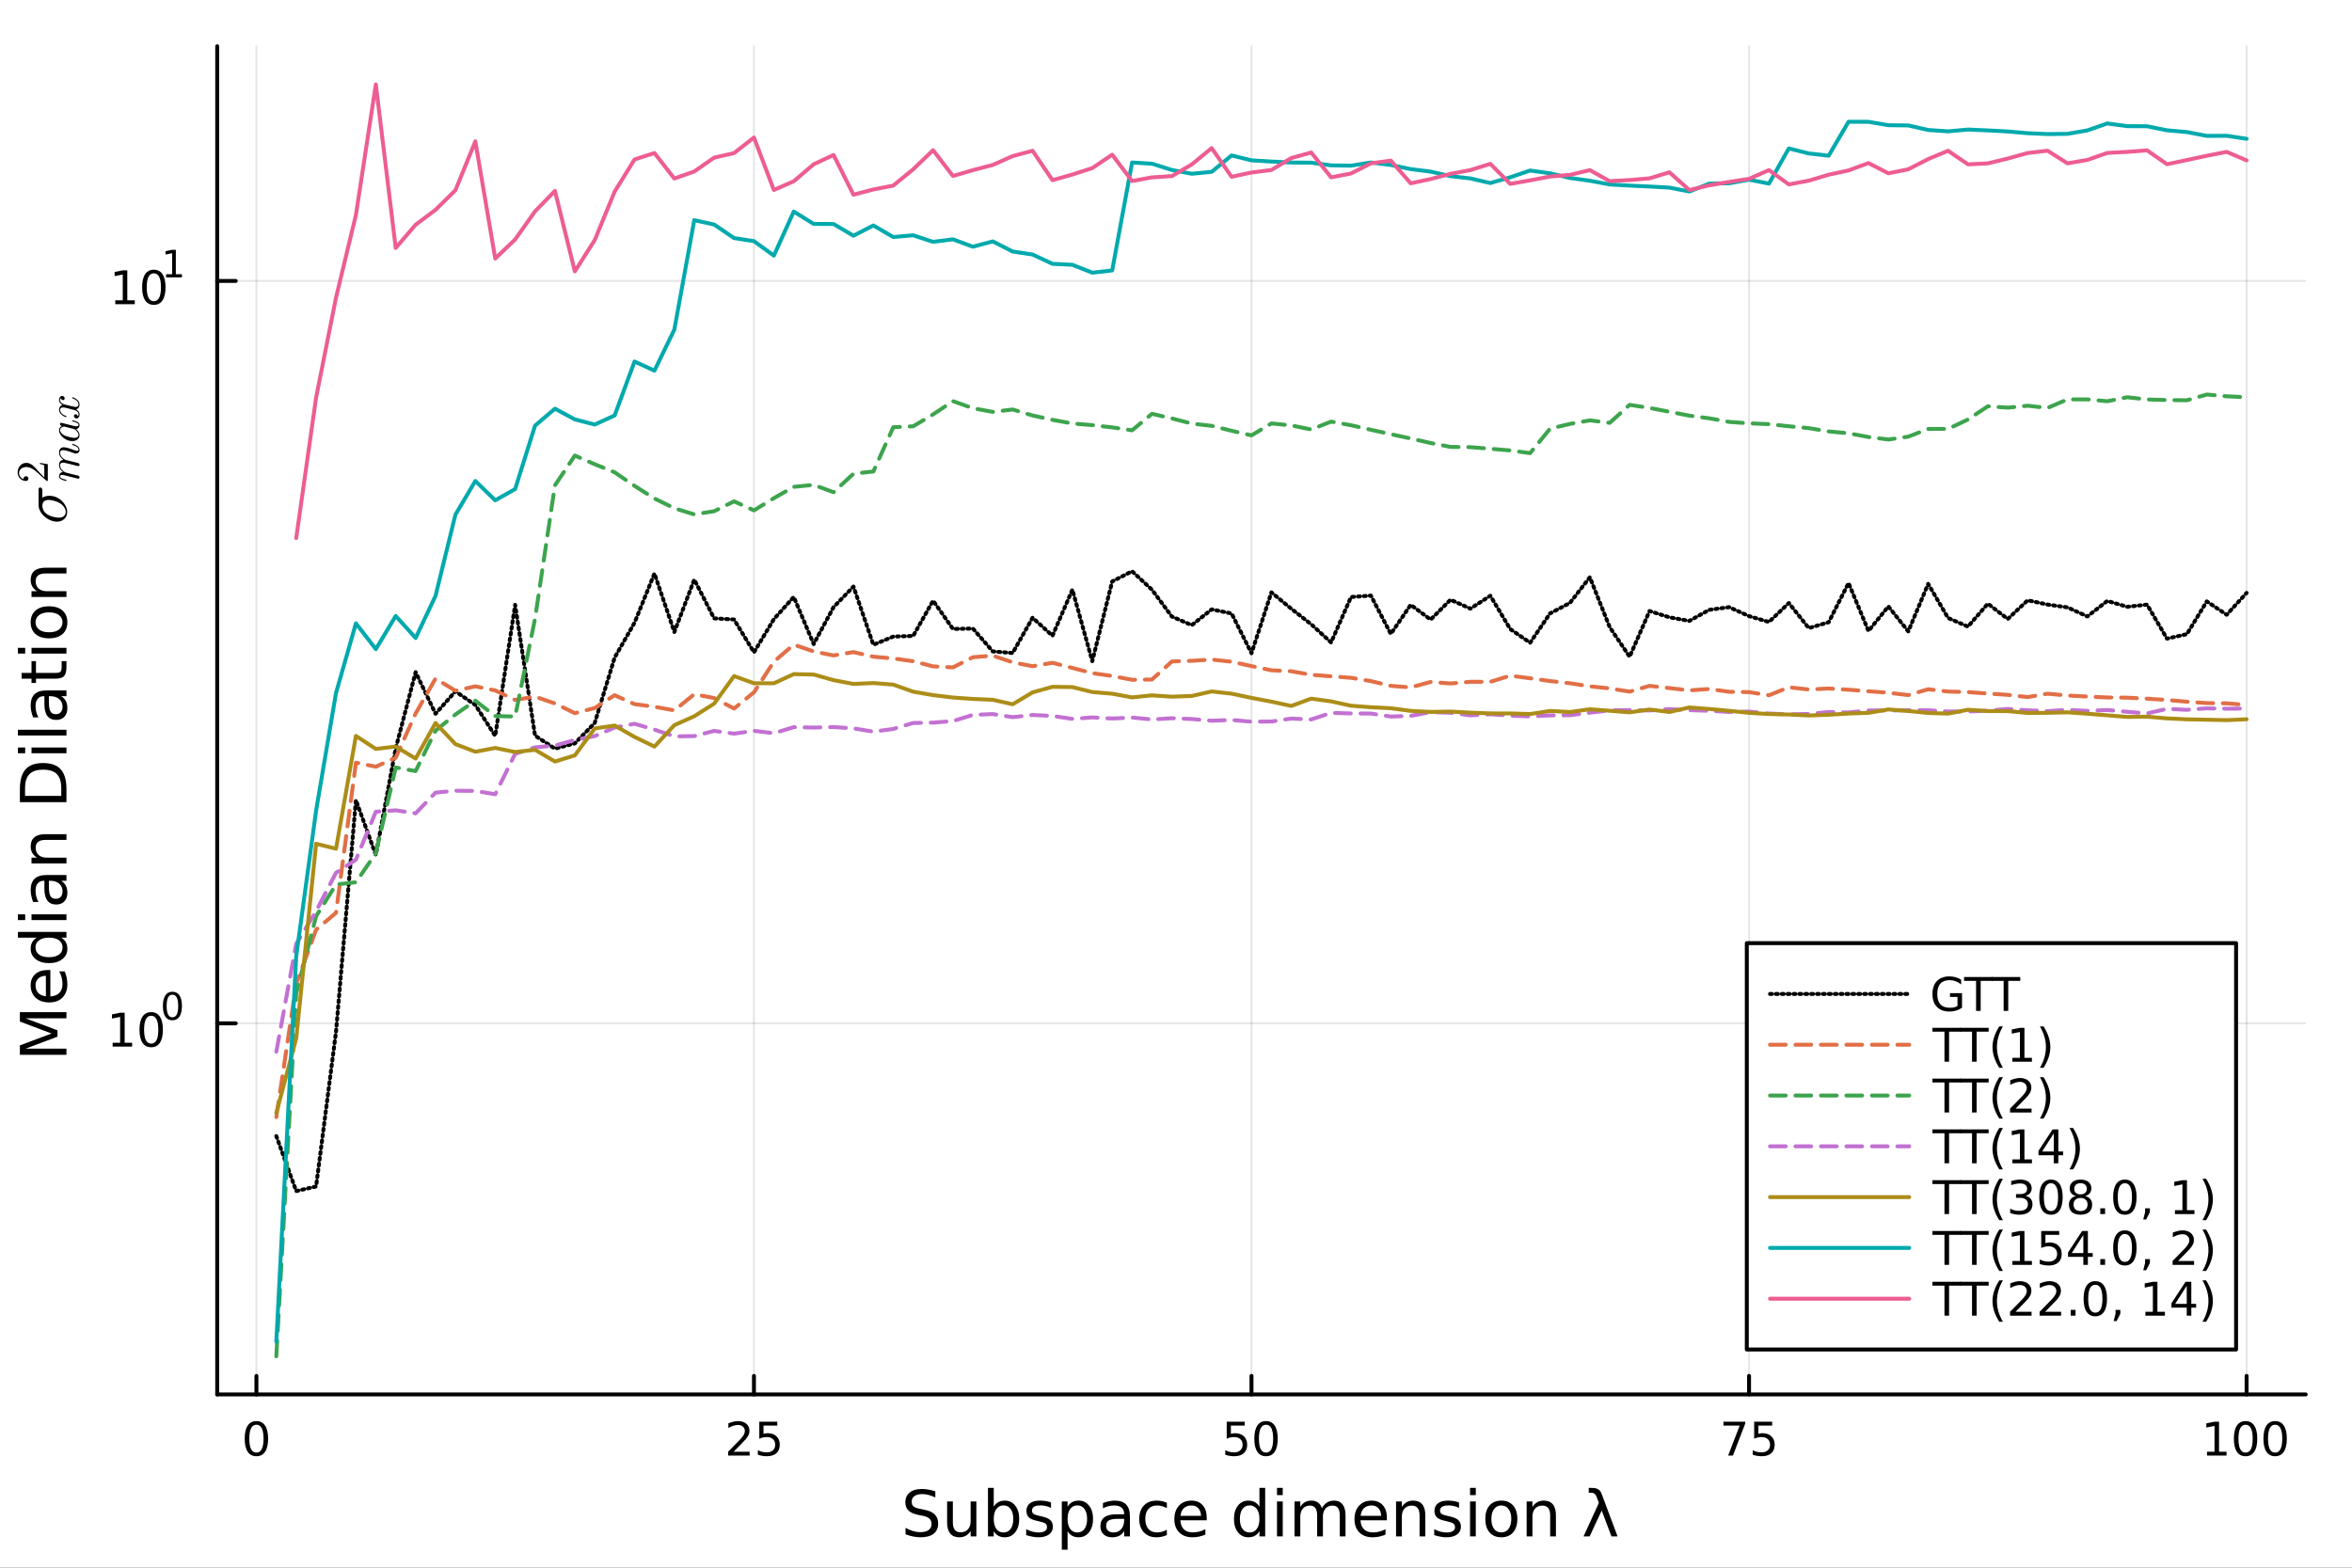 <svg xmlns="http://www.w3.org/2000/svg" xmlns:xlink="http://www.w3.org/1999/xlink" width="600" height="400" viewBox="0 0 2400 1600">
<rect x="0" y="0" width="2400" height="1600" fill="#333333" stroke="none"/>
<defs>
  <clipPath id="clip370">
    <rect x="0" y="0" width="2400" height="1600"></rect>
  </clipPath>
</defs>
<path clip-path="url(#clip370)" d="M0 1600 L2400 1600 L2400 0 L0 0  Z" fill="#ffffff" fill-rule="evenodd" fill-opacity="1"></path>
<defs>
  <clipPath id="clip371">
    <rect x="480" y="0" width="1681" height="1600"></rect>
  </clipPath>
</defs>
<path clip-path="url(#clip370)" d="M221.637 1423.18 L2352.76 1423.18 L2352.76 47.244 L221.637 47.244  Z" fill="#ffffff" fill-rule="evenodd" fill-opacity="1"></path>
<defs>
  <clipPath id="clip372">
    <rect x="221" y="47" width="2132" height="1377"></rect>
  </clipPath>
</defs>
<polyline clip-path="url(#clip372)" style="stroke:#000000; stroke-linecap:round; stroke-linejoin:round; stroke-width:2; stroke-opacity:0.1; fill:none" points="261.644,1423.18 261.644,47.244 "></polyline>
<polyline clip-path="url(#clip372)" style="stroke:#000000; stroke-linecap:round; stroke-linejoin:round; stroke-width:2; stroke-opacity:0.1; fill:none" points="769.343,1423.18 769.343,47.244 "></polyline>
<polyline clip-path="url(#clip372)" style="stroke:#000000; stroke-linecap:round; stroke-linejoin:round; stroke-width:2; stroke-opacity:0.1; fill:none" points="1277.04,1423.18 1277.04,47.244 "></polyline>
<polyline clip-path="url(#clip372)" style="stroke:#000000; stroke-linecap:round; stroke-linejoin:round; stroke-width:2; stroke-opacity:0.1; fill:none" points="1784.74,1423.18 1784.74,47.244 "></polyline>
<polyline clip-path="url(#clip372)" style="stroke:#000000; stroke-linecap:round; stroke-linejoin:round; stroke-width:2; stroke-opacity:0.1; fill:none" points="2292.44,1423.18 2292.44,47.244 "></polyline>
<polyline clip-path="url(#clip372)" style="stroke:#000000; stroke-linecap:round; stroke-linejoin:round; stroke-width:2; stroke-opacity:0.1; fill:none" points="221.637,1044.45 2352.76,1044.45 "></polyline>
<polyline clip-path="url(#clip372)" style="stroke:#000000; stroke-linecap:round; stroke-linejoin:round; stroke-width:2; stroke-opacity:0.1; fill:none" points="221.637,286.729 2352.76,286.729 "></polyline>
<polyline clip-path="url(#clip370)" style="stroke:#000000; stroke-linecap:round; stroke-linejoin:round; stroke-width:4; stroke-opacity:1; fill:none" points="221.637,1423.18 2352.76,1423.18 "></polyline>
<polyline clip-path="url(#clip370)" style="stroke:#000000; stroke-linecap:round; stroke-linejoin:round; stroke-width:4; stroke-opacity:1; fill:none" points="261.644,1423.18 261.644,1404.28 "></polyline>
<polyline clip-path="url(#clip370)" style="stroke:#000000; stroke-linecap:round; stroke-linejoin:round; stroke-width:4; stroke-opacity:1; fill:none" points="769.343,1423.18 769.343,1404.28 "></polyline>
<polyline clip-path="url(#clip370)" style="stroke:#000000; stroke-linecap:round; stroke-linejoin:round; stroke-width:4; stroke-opacity:1; fill:none" points="1277.04,1423.18 1277.04,1404.28 "></polyline>
<polyline clip-path="url(#clip370)" style="stroke:#000000; stroke-linecap:round; stroke-linejoin:round; stroke-width:4; stroke-opacity:1; fill:none" points="1784.74,1423.18 1784.74,1404.28 "></polyline>
<polyline clip-path="url(#clip370)" style="stroke:#000000; stroke-linecap:round; stroke-linejoin:round; stroke-width:4; stroke-opacity:1; fill:none" points="2292.44,1423.18 2292.44,1404.28 "></polyline>
<path clip-path="url(#clip370)" d="M261.644 1454.1 Q258.033 1454.1 256.204 1457.66 Q254.398 1461.2 254.398 1468.33 Q254.398 1475.44 256.204 1479.01 Q258.033 1482.55 261.644 1482.55 Q265.278 1482.55 267.084 1479.01 Q268.912 1475.44 268.912 1468.33 Q268.912 1461.2 267.084 1457.66 Q265.278 1454.1 261.644 1454.1 M261.644 1450.39 Q267.454 1450.39 270.509 1455 Q273.588 1459.58 273.588 1468.33 Q273.588 1477.06 270.509 1481.67 Q267.454 1486.25 261.644 1486.25 Q255.834 1486.25 252.755 1481.67 Q249.699 1477.06 249.699 1468.33 Q249.699 1459.58 252.755 1455 Q255.834 1450.39 261.644 1450.39 Z" fill="#000000" fill-rule="nonzero" fill-opacity="1"></path><path clip-path="url(#clip370)" d="M748.614 1481.64 L764.933 1481.64 L764.933 1485.58 L742.989 1485.58 L742.989 1481.64 Q745.651 1478.89 750.234 1474.26 Q754.841 1469.61 756.021 1468.27 Q758.267 1465.74 759.146 1464.01 Q760.049 1462.25 760.049 1460.56 Q760.049 1457.8 758.105 1456.07 Q756.184 1454.33 753.082 1454.33 Q750.883 1454.33 748.429 1455.09 Q745.998 1455.86 743.221 1457.41 L743.221 1452.69 Q746.045 1451.55 748.498 1450.97 Q750.952 1450.39 752.989 1450.39 Q758.359 1450.39 761.554 1453.08 Q764.748 1455.77 764.748 1460.26 Q764.748 1462.39 763.938 1464.31 Q763.151 1466.2 761.045 1468.8 Q760.466 1469.47 757.364 1472.69 Q754.262 1475.88 748.614 1481.64 Z" fill="#000000" fill-rule="nonzero" fill-opacity="1"></path><path clip-path="url(#clip370)" d="M774.795 1451.02 L793.151 1451.02 L793.151 1454.96 L779.077 1454.96 L779.077 1463.43 Q780.095 1463.08 781.114 1462.92 Q782.132 1462.73 783.151 1462.73 Q788.938 1462.73 792.318 1465.9 Q795.697 1469.08 795.697 1474.49 Q795.697 1480.07 792.225 1483.17 Q788.753 1486.25 782.433 1486.25 Q780.257 1486.25 777.989 1485.88 Q775.744 1485.51 773.336 1484.77 L773.336 1480.07 Q775.42 1481.2 777.642 1481.76 Q779.864 1482.32 782.341 1482.32 Q786.345 1482.32 788.683 1480.21 Q791.021 1478.1 791.021 1474.49 Q791.021 1470.88 788.683 1468.77 Q786.345 1466.67 782.341 1466.67 Q780.466 1466.67 778.591 1467.08 Q776.739 1467.5 774.795 1468.38 L774.795 1451.02 Z" fill="#000000" fill-rule="nonzero" fill-opacity="1"></path><path clip-path="url(#clip370)" d="M1251.74 1451.02 L1270.1 1451.02 L1270.1 1454.96 L1256.02 1454.96 L1256.02 1463.43 Q1257.04 1463.08 1258.06 1462.92 Q1259.08 1462.73 1260.1 1462.73 Q1265.89 1462.73 1269.26 1465.9 Q1272.64 1469.08 1272.64 1474.49 Q1272.64 1480.07 1269.17 1483.17 Q1265.7 1486.25 1259.38 1486.25 Q1257.2 1486.25 1254.94 1485.88 Q1252.69 1485.51 1250.28 1484.77 L1250.28 1480.07 Q1252.37 1481.2 1254.59 1481.76 Q1256.81 1482.32 1259.29 1482.32 Q1263.29 1482.32 1265.63 1480.21 Q1267.97 1478.1 1267.97 1474.49 Q1267.97 1470.88 1265.63 1468.77 Q1263.29 1466.67 1259.29 1466.67 Q1257.41 1466.67 1255.54 1467.08 Q1253.69 1467.5 1251.74 1468.38 L1251.74 1451.02 Z" fill="#000000" fill-rule="nonzero" fill-opacity="1"></path><path clip-path="url(#clip370)" d="M1291.86 1454.1 Q1288.25 1454.1 1286.42 1457.66 Q1284.61 1461.2 1284.61 1468.33 Q1284.61 1475.44 1286.42 1479.01 Q1288.25 1482.55 1291.86 1482.55 Q1295.49 1482.55 1297.3 1479.01 Q1299.13 1475.44 1299.13 1468.33 Q1299.13 1461.2 1297.3 1457.66 Q1295.49 1454.1 1291.86 1454.1 M1291.86 1450.39 Q1297.67 1450.39 1300.72 1455 Q1303.8 1459.58 1303.8 1468.33 Q1303.8 1477.06 1300.72 1481.67 Q1297.67 1486.25 1291.86 1486.25 Q1286.05 1486.25 1282.97 1481.67 Q1279.91 1477.06 1279.91 1468.33 Q1279.91 1459.58 1282.97 1455 Q1286.05 1450.39 1291.86 1450.39 Z" fill="#000000" fill-rule="nonzero" fill-opacity="1"></path><path clip-path="url(#clip370)" d="M1758.6 1451.02 L1780.82 1451.02 L1780.82 1453.01 L1768.27 1485.58 L1763.39 1485.58 L1775.19 1454.96 L1758.6 1454.96 L1758.6 1451.02 Z" fill="#000000" fill-rule="nonzero" fill-opacity="1"></path><path clip-path="url(#clip370)" d="M1789.98 1451.02 L1808.34 1451.02 L1808.34 1454.96 L1794.27 1454.96 L1794.27 1463.43 Q1795.29 1463.08 1796.3 1462.92 Q1797.32 1462.73 1798.34 1462.73 Q1804.13 1462.73 1807.51 1465.9 Q1810.89 1469.08 1810.89 1474.49 Q1810.89 1480.07 1807.42 1483.17 Q1803.94 1486.25 1797.62 1486.25 Q1795.45 1486.25 1793.18 1485.88 Q1790.93 1485.51 1788.53 1484.77 L1788.53 1480.07 Q1790.61 1481.2 1792.83 1481.76 Q1795.05 1482.32 1797.53 1482.32 Q1801.54 1482.32 1803.87 1480.21 Q1806.21 1478.1 1806.21 1474.49 Q1806.21 1470.88 1803.87 1468.77 Q1801.54 1466.67 1797.53 1466.67 Q1795.66 1466.67 1793.78 1467.08 Q1791.93 1467.5 1789.98 1468.38 L1789.98 1451.02 Z" fill="#000000" fill-rule="nonzero" fill-opacity="1"></path><path clip-path="url(#clip370)" d="M2252.05 1481.64 L2259.69 1481.64 L2259.69 1455.28 L2251.38 1456.95 L2251.38 1452.69 L2259.64 1451.02 L2264.32 1451.02 L2264.32 1481.64 L2271.96 1481.64 L2271.96 1485.58 L2252.05 1485.58 L2252.05 1481.64 Z" fill="#000000" fill-rule="nonzero" fill-opacity="1"></path><path clip-path="url(#clip370)" d="M2291.4 1454.1 Q2287.79 1454.1 2285.96 1457.66 Q2284.15 1461.2 2284.15 1468.33 Q2284.15 1475.44 2285.96 1479.01 Q2287.79 1482.55 2291.4 1482.55 Q2295.03 1482.55 2296.84 1479.01 Q2298.67 1475.44 2298.67 1468.33 Q2298.67 1461.2 2296.84 1457.66 Q2295.03 1454.1 2291.4 1454.1 M2291.4 1450.39 Q2297.21 1450.39 2300.27 1455 Q2303.34 1459.58 2303.34 1468.33 Q2303.34 1477.06 2300.27 1481.67 Q2297.21 1486.25 2291.4 1486.25 Q2285.59 1486.25 2282.51 1481.67 Q2279.46 1477.06 2279.46 1468.33 Q2279.46 1459.58 2282.51 1455 Q2285.59 1450.39 2291.4 1450.39 Z" fill="#000000" fill-rule="nonzero" fill-opacity="1"></path><path clip-path="url(#clip370)" d="M2321.56 1454.1 Q2317.95 1454.1 2316.12 1457.66 Q2314.32 1461.2 2314.32 1468.33 Q2314.32 1475.44 2316.12 1479.01 Q2317.95 1482.55 2321.56 1482.55 Q2325.2 1482.55 2327 1479.01 Q2328.83 1475.44 2328.83 1468.33 Q2328.83 1461.2 2327 1457.66 Q2325.2 1454.1 2321.56 1454.1 M2321.56 1450.39 Q2327.37 1450.39 2330.43 1455 Q2333.51 1459.58 2333.51 1468.33 Q2333.51 1477.06 2330.43 1481.67 Q2327.37 1486.25 2321.56 1486.25 Q2315.75 1486.25 2312.67 1481.67 Q2309.62 1477.06 2309.62 1468.33 Q2309.62 1459.58 2312.67 1455 Q2315.75 1450.39 2321.56 1450.39 Z" fill="#000000" fill-rule="nonzero" fill-opacity="1"></path><path clip-path="url(#clip370)" d="M954.413 1522.08 L954.413 1528.35 Q950.753 1526.6 947.506 1525.74 Q944.26 1524.88 941.236 1524.88 Q935.985 1524.88 933.12 1526.92 Q930.287 1528.96 930.287 1532.71 Q930.287 1535.87 932.165 1537.49 Q934.075 1539.08 939.358 1540.07 L943.241 1540.86 Q950.435 1542.23 953.84 1545.7 Q957.278 1549.14 957.278 1554.93 Q957.278 1561.84 952.631 1565.4 Q948.016 1568.97 939.072 1568.97 Q935.698 1568.97 931.879 1568.2 Q928.091 1567.44 924.017 1565.94 L924.017 1559.32 Q927.932 1561.52 931.688 1562.63 Q935.443 1563.75 939.072 1563.75 Q944.578 1563.75 947.57 1561.58 Q950.562 1559.42 950.562 1555.41 Q950.562 1551.91 948.398 1549.93 Q946.265 1547.96 941.364 1546.97 L937.449 1546.21 Q930.255 1544.78 927.041 1541.72 Q923.826 1538.67 923.826 1533.22 Q923.826 1526.92 928.25 1523.29 Q932.706 1519.66 940.504 1519.66 Q943.846 1519.66 947.316 1520.27 Q950.785 1520.87 954.413 1522.08 Z" fill="#000000" fill-rule="nonzero" fill-opacity="1"></path><path clip-path="url(#clip370)" d="M966.444 1553.98 L966.444 1532.4 L972.301 1532.4 L972.301 1553.75 Q972.301 1558.81 974.274 1561.36 Q976.248 1563.87 980.194 1563.87 Q984.937 1563.87 987.674 1560.85 Q990.443 1557.83 990.443 1552.61 L990.443 1532.4 L996.3 1532.4 L996.3 1568.04 L990.443 1568.04 L990.443 1562.57 Q988.311 1565.82 985.478 1567.41 Q982.677 1568.97 978.953 1568.97 Q972.81 1568.97 969.627 1565.15 Q966.444 1561.33 966.444 1553.98 M981.181 1531.54 L981.181 1531.54 Z" fill="#000000" fill-rule="nonzero" fill-opacity="1"></path><path clip-path="url(#clip370)" d="M1033.95 1550.25 Q1033.95 1543.79 1031.28 1540.13 Q1028.64 1536.44 1023.99 1536.44 Q1019.34 1536.44 1016.67 1540.13 Q1014.03 1543.79 1014.03 1550.25 Q1014.03 1556.71 1016.67 1560.4 Q1019.34 1564.07 1023.99 1564.07 Q1028.64 1564.07 1031.28 1560.4 Q1033.95 1556.71 1033.95 1550.25 M1014.03 1537.81 Q1015.87 1534.62 1018.68 1533.1 Q1021.51 1531.54 1025.42 1531.54 Q1031.92 1531.54 1035.96 1536.69 Q1040.03 1541.85 1040.03 1550.25 Q1040.03 1558.65 1035.96 1563.81 Q1031.92 1568.97 1025.42 1568.97 Q1021.51 1568.97 1018.68 1567.44 Q1015.87 1565.88 1014.03 1562.7 L1014.03 1568.04 L1008.14 1568.04 L1008.14 1518.52 L1014.03 1518.52 L1014.03 1537.81 Z" fill="#000000" fill-rule="nonzero" fill-opacity="1"></path><path clip-path="url(#clip370)" d="M1072.47 1533.45 L1072.47 1538.98 Q1069.98 1537.71 1067.31 1537.07 Q1064.64 1536.44 1061.77 1536.44 Q1057.41 1536.44 1055.21 1537.77 Q1053.05 1539.11 1053.05 1541.79 Q1053.05 1543.82 1054.61 1545 Q1056.17 1546.15 1060.88 1547.2 L1062.88 1547.64 Q1069.12 1548.98 1071.73 1551.43 Q1074.38 1553.85 1074.38 1558.21 Q1074.38 1563.17 1070.43 1566.07 Q1066.51 1568.97 1059.64 1568.97 Q1056.77 1568.97 1053.65 1568.39 Q1050.57 1567.85 1047.13 1566.74 L1047.13 1560.69 Q1050.38 1562.38 1053.53 1563.24 Q1056.68 1564.07 1059.77 1564.07 Q1063.9 1564.07 1066.13 1562.66 Q1068.36 1561.23 1068.36 1558.65 Q1068.36 1556.27 1066.74 1554.99 Q1065.14 1553.72 1059.7 1552.54 L1057.67 1552.07 Q1052.22 1550.92 1049.8 1548.56 Q1047.38 1546.18 1047.38 1542.04 Q1047.38 1537.01 1050.95 1534.27 Q1054.51 1531.54 1061.07 1531.54 Q1064.32 1531.54 1067.18 1532.01 Q1070.05 1532.49 1072.47 1533.45 Z" fill="#000000" fill-rule="nonzero" fill-opacity="1"></path><path clip-path="url(#clip370)" d="M1089.37 1562.7 L1089.37 1581.6 L1083.48 1581.6 L1083.48 1532.4 L1089.37 1532.4 L1089.37 1537.81 Q1091.21 1534.62 1094.01 1533.1 Q1096.85 1531.54 1100.76 1531.54 Q1107.25 1531.54 1111.3 1536.69 Q1115.37 1541.85 1115.37 1550.25 Q1115.37 1558.65 1111.3 1563.81 Q1107.25 1568.97 1100.76 1568.97 Q1096.85 1568.97 1094.01 1567.44 Q1091.21 1565.88 1089.37 1562.7 M1109.29 1550.25 Q1109.29 1543.79 1106.62 1540.13 Q1103.98 1536.44 1099.33 1536.44 Q1094.68 1536.44 1092.01 1540.13 Q1089.37 1543.79 1089.37 1550.25 Q1089.37 1556.71 1092.01 1560.4 Q1094.68 1564.07 1099.33 1564.07 Q1103.98 1564.07 1106.62 1560.4 Q1109.29 1556.71 1109.29 1550.25 Z" fill="#000000" fill-rule="nonzero" fill-opacity="1"></path><path clip-path="url(#clip370)" d="M1141.28 1550.12 Q1134.18 1550.12 1131.44 1551.75 Q1128.71 1553.37 1128.71 1557.29 Q1128.71 1560.4 1130.74 1562.25 Q1132.81 1564.07 1136.35 1564.07 Q1141.21 1564.07 1144.14 1560.63 Q1147.1 1557.16 1147.1 1551.43 L1147.1 1550.12 L1141.28 1550.12 M1152.96 1547.71 L1152.96 1568.04 L1147.1 1568.04 L1147.1 1562.63 Q1145.1 1565.88 1142.11 1567.44 Q1139.11 1568.97 1134.79 1568.97 Q1129.31 1568.97 1126.06 1565.91 Q1122.85 1562.82 1122.85 1557.67 Q1122.85 1551.65 1126.86 1548.6 Q1130.9 1545.54 1138.89 1545.54 L1147.1 1545.54 L1147.1 1544.97 Q1147.1 1540.93 1144.43 1538.73 Q1141.79 1536.5 1136.98 1536.5 Q1133.93 1536.5 1131.03 1537.23 Q1128.13 1537.97 1125.46 1539.43 L1125.46 1534.02 Q1128.67 1532.78 1131.7 1532.17 Q1134.72 1531.54 1137.59 1531.54 Q1145.32 1531.54 1149.14 1535.55 Q1152.96 1539.56 1152.96 1547.71 Z" fill="#000000" fill-rule="nonzero" fill-opacity="1"></path><path clip-path="url(#clip370)" d="M1190.68 1533.76 L1190.68 1539.24 Q1188.19 1537.87 1185.68 1537.2 Q1183.2 1536.5 1180.65 1536.5 Q1174.95 1536.5 1171.8 1540.13 Q1168.65 1543.73 1168.65 1550.25 Q1168.65 1556.78 1171.8 1560.4 Q1174.95 1564 1180.65 1564 Q1183.2 1564 1185.68 1563.33 Q1188.19 1562.63 1190.68 1561.26 L1190.68 1566.68 Q1188.23 1567.82 1185.58 1568.39 Q1182.97 1568.97 1180.01 1568.97 Q1171.96 1568.97 1167.22 1563.91 Q1162.48 1558.85 1162.48 1550.25 Q1162.48 1541.53 1167.25 1536.53 Q1172.06 1531.54 1180.4 1531.54 Q1183.1 1531.54 1185.68 1532.11 Q1188.26 1532.65 1190.68 1533.76 Z" fill="#000000" fill-rule="nonzero" fill-opacity="1"></path><path clip-path="url(#clip370)" d="M1231.35 1548.76 L1231.35 1551.62 L1204.43 1551.62 Q1204.81 1557.67 1208.05 1560.85 Q1211.33 1564 1217.16 1564 Q1220.53 1564 1223.68 1563.17 Q1226.87 1562.35 1229.98 1560.69 L1229.98 1566.23 Q1226.83 1567.57 1223.52 1568.27 Q1220.21 1568.97 1216.81 1568.97 Q1208.28 1568.97 1203.28 1564 Q1198.32 1559.04 1198.32 1550.57 Q1198.32 1541.82 1203.03 1536.69 Q1207.77 1531.54 1215.79 1531.54 Q1222.98 1531.54 1227.15 1536.18 Q1231.35 1540.8 1231.35 1548.76 M1225.5 1547.04 Q1225.43 1542.23 1222.79 1539.37 Q1220.18 1536.5 1215.85 1536.5 Q1210.95 1536.5 1207.99 1539.27 Q1205.06 1542.04 1204.62 1547.07 L1225.5 1547.04 Z" fill="#000000" fill-rule="nonzero" fill-opacity="1"></path><path clip-path="url(#clip370)" d="M1285.14 1537.81 L1285.14 1518.52 L1291 1518.52 L1291 1568.04 L1285.14 1568.04 L1285.14 1562.7 Q1283.3 1565.88 1280.46 1567.44 Q1277.66 1568.97 1273.72 1568.97 Q1267.26 1568.97 1263.18 1563.81 Q1259.14 1558.65 1259.14 1550.25 Q1259.14 1541.85 1263.18 1536.69 Q1267.26 1531.54 1273.72 1531.54 Q1277.66 1531.54 1280.46 1533.1 Q1283.3 1534.62 1285.14 1537.81 M1265.19 1550.25 Q1265.19 1556.71 1267.83 1560.4 Q1270.5 1564.07 1275.15 1564.07 Q1279.8 1564.07 1282.47 1560.4 Q1285.14 1556.71 1285.14 1550.25 Q1285.14 1543.79 1282.47 1540.13 Q1279.8 1536.44 1275.15 1536.44 Q1270.5 1536.44 1267.83 1540.13 Q1265.19 1543.79 1265.19 1550.25 Z" fill="#000000" fill-rule="nonzero" fill-opacity="1"></path><path clip-path="url(#clip370)" d="M1303.06 1532.4 L1308.92 1532.4 L1308.92 1568.04 L1303.06 1568.04 L1303.06 1532.4 M1303.06 1518.52 L1308.92 1518.52 L1308.92 1525.93 L1303.06 1525.93 L1303.06 1518.52 Z" fill="#000000" fill-rule="nonzero" fill-opacity="1"></path><path clip-path="url(#clip370)" d="M1348.93 1539.24 Q1351.12 1535.29 1354.18 1533.41 Q1357.24 1531.54 1361.37 1531.54 Q1366.94 1531.54 1369.97 1535.45 Q1372.99 1539.33 1372.99 1546.53 L1372.99 1568.04 L1367.1 1568.04 L1367.1 1546.72 Q1367.1 1541.59 1365.29 1539.11 Q1363.47 1536.63 1359.75 1536.63 Q1355.2 1536.63 1352.56 1539.65 Q1349.91 1542.68 1349.91 1547.9 L1349.91 1568.04 L1344.03 1568.04 L1344.03 1546.72 Q1344.03 1541.56 1342.21 1539.11 Q1340.4 1536.63 1336.61 1536.63 Q1332.12 1536.63 1329.48 1539.68 Q1326.84 1542.71 1326.84 1547.9 L1326.84 1568.04 L1320.95 1568.04 L1320.95 1532.4 L1326.84 1532.4 L1326.84 1537.93 Q1328.84 1534.66 1331.65 1533.1 Q1334.45 1531.54 1338.3 1531.54 Q1342.18 1531.54 1344.89 1533.51 Q1347.62 1535.48 1348.93 1539.24 Z" fill="#000000" fill-rule="nonzero" fill-opacity="1"></path><path clip-path="url(#clip370)" d="M1415.16 1548.76 L1415.16 1551.62 L1388.24 1551.62 Q1388.62 1557.67 1391.86 1560.85 Q1395.14 1564 1400.97 1564 Q1404.34 1564 1407.49 1563.17 Q1410.68 1562.35 1413.79 1560.69 L1413.79 1566.23 Q1410.64 1567.57 1407.33 1568.27 Q1404.02 1568.97 1400.62 1568.97 Q1392.09 1568.97 1387.09 1564 Q1382.13 1559.04 1382.13 1550.57 Q1382.13 1541.82 1386.84 1536.69 Q1391.58 1531.54 1399.6 1531.54 Q1406.79 1531.54 1410.96 1536.18 Q1415.16 1540.8 1415.16 1548.76 M1409.31 1547.04 Q1409.24 1542.23 1406.6 1539.37 Q1403.99 1536.5 1399.66 1536.5 Q1394.76 1536.5 1391.8 1539.27 Q1388.87 1542.04 1388.43 1547.07 L1409.31 1547.04 Z" fill="#000000" fill-rule="nonzero" fill-opacity="1"></path><path clip-path="url(#clip370)" d="M1454.41 1546.53 L1454.41 1568.04 L1448.55 1568.04 L1448.55 1546.72 Q1448.55 1541.66 1446.58 1539.14 Q1444.6 1536.63 1440.66 1536.63 Q1435.92 1536.63 1433.18 1539.65 Q1430.44 1542.68 1430.44 1547.9 L1430.44 1568.04 L1424.55 1568.04 L1424.55 1532.4 L1430.44 1532.4 L1430.44 1537.93 Q1432.54 1534.72 1435.37 1533.13 Q1438.24 1531.54 1441.96 1531.54 Q1448.11 1531.54 1451.26 1535.36 Q1454.41 1539.14 1454.41 1546.53 Z" fill="#000000" fill-rule="nonzero" fill-opacity="1"></path><path clip-path="url(#clip370)" d="M1488.81 1533.45 L1488.81 1538.98 Q1486.33 1537.71 1483.66 1537.07 Q1480.98 1536.44 1478.12 1536.44 Q1473.76 1536.44 1471.56 1537.77 Q1469.4 1539.11 1469.4 1541.79 Q1469.4 1543.82 1470.96 1545 Q1472.52 1546.15 1477.23 1547.2 L1479.23 1547.64 Q1485.47 1548.98 1488.08 1551.43 Q1490.72 1553.85 1490.72 1558.21 Q1490.72 1563.17 1486.78 1566.07 Q1482.86 1568.97 1475.99 1568.97 Q1473.12 1568.97 1470 1568.39 Q1466.92 1567.85 1463.48 1566.74 L1463.48 1560.69 Q1466.73 1562.38 1469.88 1563.24 Q1473.03 1564.07 1476.11 1564.07 Q1480.25 1564.07 1482.48 1562.66 Q1484.71 1561.23 1484.71 1558.65 Q1484.71 1556.27 1483.09 1554.99 Q1481.49 1553.72 1476.05 1552.54 L1474.01 1552.07 Q1468.57 1550.92 1466.15 1548.56 Q1463.73 1546.18 1463.73 1542.04 Q1463.73 1537.01 1467.3 1534.27 Q1470.86 1531.54 1477.42 1531.54 Q1480.67 1531.54 1483.53 1532.01 Q1486.4 1532.49 1488.81 1533.45 Z" fill="#000000" fill-rule="nonzero" fill-opacity="1"></path><path clip-path="url(#clip370)" d="M1500.05 1532.4 L1505.91 1532.4 L1505.91 1568.04 L1500.05 1568.04 L1500.05 1532.4 M1500.05 1518.52 L1505.91 1518.52 L1505.91 1525.93 L1500.05 1525.93 L1500.05 1518.52 Z" fill="#000000" fill-rule="nonzero" fill-opacity="1"></path><path clip-path="url(#clip370)" d="M1531.97 1536.5 Q1527.26 1536.5 1524.53 1540.19 Q1521.79 1543.85 1521.79 1550.25 Q1521.79 1556.65 1524.49 1560.34 Q1527.23 1564 1531.97 1564 Q1536.65 1564 1539.39 1560.31 Q1542.13 1556.62 1542.13 1550.25 Q1542.13 1543.92 1539.39 1540.23 Q1536.65 1536.5 1531.97 1536.5 M1531.97 1531.54 Q1539.61 1531.54 1543.97 1536.5 Q1548.33 1541.47 1548.33 1550.25 Q1548.33 1559 1543.97 1564 Q1539.61 1568.97 1531.97 1568.97 Q1524.3 1568.97 1519.94 1564 Q1515.61 1559 1515.61 1550.25 Q1515.61 1541.47 1519.94 1536.5 Q1524.3 1531.54 1531.97 1531.54 Z" fill="#000000" fill-rule="nonzero" fill-opacity="1"></path><path clip-path="url(#clip370)" d="M1587.67 1546.53 L1587.67 1568.04 L1581.82 1568.04 L1581.82 1546.72 Q1581.82 1541.66 1579.84 1539.14 Q1577.87 1536.63 1573.92 1536.63 Q1569.18 1536.63 1566.44 1539.65 Q1563.71 1542.68 1563.71 1547.9 L1563.71 1568.04 L1557.82 1568.04 L1557.82 1532.4 L1563.71 1532.4 L1563.71 1537.93 Q1565.81 1534.72 1568.64 1533.13 Q1571.5 1531.54 1575.23 1531.54 Q1581.37 1531.54 1584.52 1535.36 Q1587.67 1539.14 1587.67 1546.53 Z" fill="#000000" fill-rule="nonzero" fill-opacity="1"></path><path clip-path="url(#clip370)" d="M1634.11 1524.09 L1650.57 1568.04 L1644.36 1568.04 L1634.37 1541.69 L1622.08 1568.04 L1615.87 1568.04 L1631.5 1533.86 L1629.15 1527.56 Q1627.65 1523.55 1624.24 1523.55 L1621.19 1523.55 L1621.19 1518.52 L1624.91 1518.58 Q1632.11 1518.68 1634.11 1524.09 Z" fill="#000000" fill-rule="nonzero" fill-opacity="1"></path><polyline clip-path="url(#clip370)" style="stroke:#000000; stroke-linecap:round; stroke-linejoin:round; stroke-width:4; stroke-opacity:1; fill:none" points="221.637,1423.18 221.637,47.244 "></polyline>
<polyline clip-path="url(#clip370)" style="stroke:#000000; stroke-linecap:round; stroke-linejoin:round; stroke-width:4; stroke-opacity:1; fill:none" points="221.637,1044.45 240.535,1044.45 "></polyline>
<polyline clip-path="url(#clip370)" style="stroke:#000000; stroke-linecap:round; stroke-linejoin:round; stroke-width:4; stroke-opacity:1; fill:none" points="221.637,286.729 240.535,286.729 "></polyline>
<path clip-path="url(#clip370)" d="M114.931 1064.24 L122.57 1064.24 L122.57 1037.87 L114.26 1039.54 L114.26 1035.28 L122.524 1033.61 L127.2 1033.61 L127.2 1064.24 L134.839 1064.24 L134.839 1068.17 L114.931 1068.17 L114.931 1064.24 Z" fill="#000000" fill-rule="nonzero" fill-opacity="1"></path><path clip-path="url(#clip370)" d="M154.283 1036.69 Q150.672 1036.69 148.843 1040.26 Q147.038 1043.8 147.038 1050.93 Q147.038 1058.03 148.843 1061.6 Q150.672 1065.14 154.283 1065.14 Q157.917 1065.14 159.723 1061.6 Q161.552 1058.03 161.552 1050.93 Q161.552 1043.8 159.723 1040.26 Q157.917 1036.69 154.283 1036.69 M154.283 1032.99 Q160.093 1032.99 163.149 1037.59 Q166.227 1042.18 166.227 1050.93 Q166.227 1059.65 163.149 1064.26 Q160.093 1068.84 154.283 1068.84 Q148.473 1068.84 145.394 1064.26 Q142.339 1059.65 142.339 1050.93 Q142.339 1042.18 145.394 1037.59 Q148.473 1032.99 154.283 1032.99 Z" fill="#000000" fill-rule="nonzero" fill-opacity="1"></path><path clip-path="url(#clip370)" d="M175.932 1015.18 Q172.998 1015.18 171.512 1018.08 Q170.045 1020.96 170.045 1026.75 Q170.045 1032.53 171.512 1035.42 Q172.998 1038.3 175.932 1038.3 Q178.885 1038.3 180.352 1035.42 Q181.838 1032.53 181.838 1026.75 Q181.838 1020.96 180.352 1018.08 Q178.885 1015.18 175.932 1015.18 M175.932 1012.18 Q180.653 1012.18 183.136 1015.92 Q185.637 1019.64 185.637 1026.75 Q185.637 1033.84 183.136 1037.58 Q180.653 1041.31 175.932 1041.31 Q171.212 1041.31 168.71 1037.58 Q166.227 1033.84 166.227 1026.75 Q166.227 1019.64 168.71 1015.92 Q171.212 1012.18 175.932 1012.18 Z" fill="#000000" fill-rule="nonzero" fill-opacity="1"></path><path clip-path="url(#clip370)" d="M117.621 306.522 L125.26 306.522 L125.26 280.156 L116.95 281.823 L116.95 277.564 L125.214 275.897 L129.889 275.897 L129.889 306.522 L137.528 306.522 L137.528 310.457 L117.621 310.457 L117.621 306.522 Z" fill="#000000" fill-rule="nonzero" fill-opacity="1"></path><path clip-path="url(#clip370)" d="M156.973 278.976 Q153.362 278.976 151.533 282.541 Q149.727 286.082 149.727 293.212 Q149.727 300.318 151.533 303.883 Q153.362 307.425 156.973 307.425 Q160.607 307.425 162.412 303.883 Q164.241 300.318 164.241 293.212 Q164.241 286.082 162.412 282.541 Q160.607 278.976 156.973 278.976 M156.973 275.272 Q162.783 275.272 165.838 279.879 Q168.917 284.462 168.917 293.212 Q168.917 301.939 165.838 306.545 Q162.783 311.128 156.973 311.128 Q151.162 311.128 148.084 306.545 Q145.028 301.939 145.028 293.212 Q145.028 284.462 148.084 279.879 Q151.162 275.272 156.973 275.272 Z" fill="#000000" fill-rule="nonzero" fill-opacity="1"></path><path clip-path="url(#clip370)" d="M169.462 279.849 L175.669 279.849 L175.669 258.427 L168.917 259.781 L168.917 256.321 L175.631 254.967 L179.431 254.967 L179.431 279.849 L185.637 279.849 L185.637 283.047 L169.462 283.047 L169.462 279.849 Z" fill="#000000" fill-rule="nonzero" fill-opacity="1"></path><path clip-path="url(#clip370)" d="M20.288 1076.52 L20.288 1066.94 L52.625 1054.81 L20.288 1042.62 L20.288 1033.04 L67.808 1033.04 L67.808 1039.31 L26.08 1039.31 L58.673 1051.56 L58.673 1058.02 L26.08 1070.28 L67.808 1070.28 L67.808 1076.52 L20.288 1076.52 Z" fill="#000000" fill-rule="nonzero" fill-opacity="1"></path><path clip-path="url(#clip370)" d="M48.519 990.039 L51.384 990.039 L51.384 1016.97 Q57.431 1016.58 60.614 1013.34 Q63.765 1010.06 63.765 1004.23 Q63.765 1000.86 62.938 997.71 Q62.11 994.527 60.455 991.408 L65.993 991.408 Q67.33 994.559 68.03 997.869 Q68.731 1001.18 68.731 1004.58 Q68.731 1013.11 63.765 1018.11 Q58.8 1023.08 50.334 1023.08 Q41.581 1023.08 36.456 1018.37 Q31.3 1013.62 31.3 1005.6 Q31.3 998.41 35.947 994.241 Q40.562 990.039 48.519 990.039 M46.801 995.896 Q41.995 995.959 39.13 998.601 Q36.265 1001.21 36.265 1005.54 Q36.265 1010.44 39.035 1013.4 Q41.803 1016.33 46.833 1016.78 L46.801 995.896 Z" fill="#000000" fill-rule="nonzero" fill-opacity="1"></path><path clip-path="url(#clip370)" d="M37.57 956.969 L18.282 956.969 L18.282 951.113 L67.808 951.113 L67.808 956.969 L62.46 956.969 Q65.643 958.815 67.203 961.648 Q68.731 964.449 68.731 968.396 Q68.731 974.857 63.574 978.931 Q58.418 982.973 50.015 982.973 Q41.613 982.973 36.456 978.931 Q31.3 974.857 31.3 968.396 Q31.3 964.449 32.86 961.648 Q34.388 958.815 37.57 956.969 M50.015 976.926 Q56.477 976.926 60.169 974.284 Q63.829 971.61 63.829 966.964 Q63.829 962.317 60.169 959.643 Q56.477 956.969 50.015 956.969 Q43.554 956.969 39.894 959.643 Q36.202 962.317 36.202 966.964 Q36.202 971.61 39.894 974.284 Q43.554 976.926 50.015 976.926 Z" fill="#000000" fill-rule="nonzero" fill-opacity="1"></path><path clip-path="url(#clip370)" d="M32.16 939.05 L32.16 933.193 L67.808 933.193 L67.808 939.05 L32.16 939.05 M18.282 939.05 L18.282 933.193 L25.698 933.193 L25.698 939.05 L18.282 939.05 Z" fill="#000000" fill-rule="nonzero" fill-opacity="1"></path><path clip-path="url(#clip370)" d="M49.888 904.739 Q49.888 911.836 51.511 914.574 Q53.135 917.311 57.049 917.311 Q60.169 917.311 62.015 915.274 Q63.829 913.205 63.829 909.672 Q63.829 904.802 60.391 901.874 Q56.922 898.914 51.193 898.914 L49.888 898.914 L49.888 904.739 M47.469 893.058 L67.808 893.058 L67.808 898.914 L62.397 898.914 Q65.643 900.919 67.203 903.911 Q68.731 906.903 68.731 911.232 Q68.731 916.706 65.675 919.953 Q62.588 923.167 57.431 923.167 Q51.416 923.167 48.36 919.157 Q45.305 915.115 45.305 907.126 L45.305 898.914 L44.732 898.914 Q40.69 898.914 38.493 901.588 Q36.265 904.229 36.265 909.036 Q36.265 912.091 36.997 914.988 Q37.73 917.884 39.194 920.557 L33.783 920.557 Q32.541 917.343 31.937 914.319 Q31.3 911.295 31.3 908.431 Q31.3 900.696 35.31 896.877 Q39.321 893.058 47.469 893.058 Z" fill="#000000" fill-rule="nonzero" fill-opacity="1"></path><path clip-path="url(#clip370)" d="M46.291 851.362 L67.808 851.362 L67.808 857.219 L46.482 857.219 Q41.422 857.219 38.907 859.192 Q36.393 861.165 36.393 865.112 Q36.393 869.855 39.416 872.592 Q42.44 875.329 47.66 875.329 L67.808 875.329 L67.808 881.217 L32.16 881.217 L32.16 875.329 L37.698 875.329 Q34.483 873.228 32.892 870.396 Q31.3 867.531 31.3 863.807 Q31.3 857.664 35.12 854.513 Q38.907 851.362 46.291 851.362 Z" fill="#000000" fill-rule="nonzero" fill-opacity="1"></path><path clip-path="url(#clip370)" d="M25.571 812.277 L62.524 812.277 L62.524 804.511 Q62.524 794.676 58.068 790.124 Q53.612 785.541 44 785.541 Q34.451 785.541 30.027 790.124 Q25.571 794.676 25.571 804.511 L25.571 812.277 M20.288 818.706 L20.288 805.497 Q20.288 791.684 26.048 785.223 Q31.778 778.761 44 778.761 Q56.285 778.761 62.047 785.254 Q67.808 791.747 67.808 805.497 L67.808 818.706 L20.288 818.706 Z" fill="#000000" fill-rule="nonzero" fill-opacity="1"></path><path clip-path="url(#clip370)" d="M32.16 768.767 L32.16 762.911 L67.808 762.911 L67.808 768.767 L32.16 768.767 M18.282 768.767 L18.282 762.911 L25.698 762.911 L25.698 768.767 L18.282 768.767 Z" fill="#000000" fill-rule="nonzero" fill-opacity="1"></path><path clip-path="url(#clip370)" d="M18.282 750.657 L18.282 744.8 L67.808 744.8 L67.808 750.657 L18.282 750.657 Z" fill="#000000" fill-rule="nonzero" fill-opacity="1"></path><path clip-path="url(#clip370)" d="M49.888 716.346 Q49.888 723.443 51.511 726.181 Q53.135 728.918 57.049 728.918 Q60.169 728.918 62.015 726.881 Q63.829 724.812 63.829 721.279 Q63.829 716.409 60.391 713.481 Q56.922 710.521 51.193 710.521 L49.888 710.521 L49.888 716.346 M47.469 704.665 L67.808 704.665 L67.808 710.521 L62.397 710.521 Q65.643 712.526 67.203 715.518 Q68.731 718.51 68.731 722.839 Q68.731 728.313 65.675 731.56 Q62.588 734.774 57.431 734.774 Q51.416 734.774 48.36 730.764 Q45.305 726.722 45.305 718.733 L45.305 710.521 L44.732 710.521 Q40.69 710.521 38.493 713.195 Q36.265 715.836 36.265 720.642 Q36.265 723.698 36.997 726.594 Q37.73 729.491 39.194 732.164 L33.783 732.164 Q32.541 728.95 31.937 725.926 Q31.3 722.902 31.3 720.038 Q31.3 712.303 35.31 708.484 Q39.321 704.665 47.469 704.665 Z" fill="#000000" fill-rule="nonzero" fill-opacity="1"></path><path clip-path="url(#clip370)" d="M22.038 686.809 L32.16 686.809 L32.16 674.746 L36.711 674.746 L36.711 686.809 L56.063 686.809 Q60.423 686.809 61.664 685.631 Q62.906 684.422 62.906 680.761 L62.906 674.746 L67.808 674.746 L67.808 680.761 Q67.808 687.541 65.293 690.119 Q62.747 692.697 56.063 692.697 L36.711 692.697 L36.711 696.994 L32.16 696.994 L32.16 692.697 L22.038 692.697 L22.038 686.809 Z" fill="#000000" fill-rule="nonzero" fill-opacity="1"></path><path clip-path="url(#clip370)" d="M32.16 667.043 L32.16 661.187 L67.808 661.187 L67.808 667.043 L32.16 667.043 M18.282 667.043 L18.282 661.187 L25.698 661.187 L25.698 667.043 L18.282 667.043 Z" fill="#000000" fill-rule="nonzero" fill-opacity="1"></path><path clip-path="url(#clip370)" d="M36.265 635.119 Q36.265 639.83 39.958 642.567 Q43.618 645.304 50.015 645.304 Q56.413 645.304 60.105 642.599 Q63.765 639.862 63.765 635.119 Q63.765 630.44 60.073 627.703 Q56.381 624.966 50.015 624.966 Q43.681 624.966 39.989 627.703 Q36.265 630.44 36.265 635.119 M31.3 635.119 Q31.3 627.48 36.265 623.12 Q41.231 618.759 50.015 618.759 Q58.768 618.759 63.765 623.12 Q68.731 627.48 68.731 635.119 Q68.731 642.79 63.765 647.15 Q58.768 651.479 50.015 651.479 Q41.231 651.479 36.265 647.15 Q31.3 642.79 31.3 635.119 Z" fill="#000000" fill-rule="nonzero" fill-opacity="1"></path><path clip-path="url(#clip370)" d="M46.291 579.419 L67.808 579.419 L67.808 585.276 L46.482 585.276 Q41.422 585.276 38.907 587.249 Q36.393 589.222 36.393 593.169 Q36.393 597.912 39.416 600.649 Q42.44 603.386 47.66 603.386 L67.808 603.386 L67.808 609.274 L32.16 609.274 L32.16 603.386 L37.698 603.386 Q34.483 601.285 32.892 598.453 Q31.3 595.588 31.3 591.864 Q31.3 585.721 35.12 582.57 Q38.907 579.419 46.291 579.419 Z" fill="#000000" fill-rule="nonzero" fill-opacity="1"></path><path clip-path="url(#clip370)" d="M40.948 497.561 Q43.202 497.561 43.202 500.782 L43.202 508.028 Q46.101 505.999 50.384 505.999 Q54.056 505.999 57.502 507.513 Q60.915 508.994 63.299 511.378 Q65.682 513.729 67.131 516.692 Q68.548 519.655 68.548 522.553 Q68.548 526.965 65.553 529.703 Q62.558 532.44 58.114 532.44 Q55.763 532.44 53.154 531.635 Q50.545 530.798 48.13 529.22 Q45.682 527.642 43.718 525.581 Q41.753 523.487 40.561 520.782 Q39.37 518.044 39.37 515.178 L39.37 500.138 Q39.37 499.333 39.434 498.914 Q39.466 498.463 39.853 498.012 Q40.207 497.561 40.948 497.561 M49.611 510.218 Q48.838 510.218 48.162 510.315 Q47.453 510.412 46.519 510.766 Q45.553 511.12 44.877 511.732 Q44.168 512.344 43.685 513.536 Q43.202 514.695 43.202 516.273 Q43.202 518.495 44.426 520.943 Q45.65 523.391 48.677 525.258 Q51.254 526.804 54.603 527.577 Q57.953 528.35 59.949 528.35 Q63.363 528.35 65.231 526.708 Q67.067 525.033 67.067 522.489 Q67.067 520.395 65.65 518.012 Q64.2 515.629 61.463 513.793 Q59.08 512.183 55.601 511.217 Q52.123 510.218 49.611 510.218 Z" fill="#000000" fill-rule="nonzero" fill-opacity="1"></path><path clip-path="url(#clip370)" d="M48.774 490.869 Q47.94 490.869 47.692 490.801 Q47.444 490.711 47.06 490.351 L37.186 481.491 Q31.73 476.644 26.974 476.644 Q23.885 476.644 21.676 478.267 Q19.466 479.868 19.466 482.821 Q19.466 484.85 20.706 486.563 Q21.946 488.277 24.156 489.066 Q24.111 488.93 24.111 488.457 Q24.111 487.307 24.832 486.676 Q25.553 486.022 26.523 486.022 Q27.763 486.022 28.371 486.834 Q28.958 487.623 28.958 488.412 Q28.958 488.727 28.89 489.156 Q28.822 489.562 28.191 490.215 Q27.537 490.869 26.388 490.869 Q23.164 490.869 20.594 488.434 Q18.024 485.977 18.024 482.235 Q18.024 477.996 20.549 475.224 Q23.051 472.428 26.974 472.428 Q28.349 472.428 29.611 472.856 Q30.851 473.262 31.821 473.826 Q32.79 474.367 34.346 475.855 Q35.901 477.343 37.006 478.537 Q38.111 479.732 40.455 482.415 L45.212 487.307 L45.212 478.988 Q45.212 474.93 44.851 474.615 Q44.197 474.164 40.748 473.6 L40.748 472.428 L48.774 473.736 L48.774 490.869 Z" fill="#000000" fill-rule="nonzero" fill-opacity="1"></path><path clip-path="url(#clip370)" d="M74.064 453.04 Q74.244 453.04 74.943 453.243 Q75.642 453.446 76.724 453.942 Q77.806 454.415 78.798 455.092 Q79.768 455.745 80.489 456.828 Q81.188 457.887 81.188 459.104 Q81.188 460.728 80.106 461.81 Q79.024 462.892 77.4 462.892 Q76.521 462.892 74.853 462.283 Q67.233 459.42 64.505 459.42 Q61.281 459.42 61.281 461.922 Q61.281 463.343 61.867 464.628 Q62.454 465.913 63.265 466.747 Q64.077 467.581 65.001 468.235 Q65.925 468.889 66.534 469.182 Q67.143 469.452 67.413 469.52 L78.55 472.293 Q79.497 472.518 79.948 472.676 Q80.399 472.834 80.782 473.262 Q81.188 473.691 81.188 474.367 Q81.188 474.93 80.85 475.336 Q80.511 475.719 79.925 475.719 Q79.835 475.719 79.362 475.607 Q78.888 475.494 78.235 475.336 Q77.581 475.178 77.198 475.111 Q74.132 474.299 73.703 474.186 L68.338 472.901 Q65.677 472.203 64.505 472.203 Q61.281 472.203 61.281 474.705 Q61.281 475.945 61.755 477.117 Q62.206 478.267 62.837 479.056 Q63.468 479.845 64.347 480.566 Q65.204 481.265 65.79 481.626 Q66.354 481.964 66.917 482.235 L69.217 482.821 Q69.848 482.956 72.305 483.61 L76.476 484.624 Q79.587 485.346 79.88 485.504 Q80.511 485.729 80.85 486.225 Q81.188 486.721 81.188 487.217 Q81.188 487.781 80.85 488.164 Q80.511 488.547 79.925 488.547 Q79.835 488.547 79.497 488.479 Q79.159 488.412 78.685 488.299 Q78.212 488.186 77.942 488.141 L67.278 485.459 Q65.339 484.963 64.731 484.85 Q64.099 484.715 63.401 484.715 Q61.281 484.715 61.281 486.157 Q61.281 487.33 62.679 488.096 Q64.077 488.863 66.782 489.516 Q67.526 489.719 67.684 489.855 Q67.842 489.967 67.842 490.306 Q67.819 490.869 67.368 490.869 Q67.256 490.869 66.534 490.689 Q65.813 490.508 64.731 490.17 Q63.626 489.81 62.905 489.426 Q62.431 489.201 62.115 488.998 Q61.8 488.795 61.304 488.389 Q60.808 487.983 60.537 487.375 Q60.267 486.766 60.267 486.022 Q60.267 484.376 61.327 483.159 Q62.386 481.919 64.28 481.761 Q60.267 478.763 60.267 474.57 Q60.267 472.203 61.462 470.782 Q62.611 469.452 64.731 469.294 Q60.267 466.183 60.267 461.765 Q60.267 459.217 61.597 457.842 Q62.905 456.467 65.204 456.467 Q66.399 456.467 68.676 457.076 Q70.93 457.684 72.058 458.09 Q73.185 458.496 75.349 459.285 Q77.423 460.119 78.64 460.119 Q79.429 460.119 79.79 459.848 Q80.151 459.578 80.151 458.992 Q80.151 458.09 79.632 457.301 Q79.091 456.512 78.212 455.948 Q77.31 455.362 76.409 454.979 Q75.484 454.596 74.447 454.303 Q73.884 454.122 73.748 454.032 Q73.613 453.919 73.613 453.604 Q73.613 453.04 74.064 453.04 Z" fill="#000000" fill-rule="nonzero" fill-opacity="1"></path><path clip-path="url(#clip370)" d="M74.064 429.021 Q76.972 429.63 78.64 430.419 Q81.188 431.681 81.188 433.823 Q81.188 435.446 80.196 436.596 Q79.204 437.745 77.716 438.016 Q81.188 440.969 81.188 444.035 Q81.188 446.741 79.136 448.454 Q77.062 450.167 73.793 450.167 Q70.502 450.167 67.346 448.544 Q64.19 446.898 62.228 444.306 Q60.267 441.713 60.267 439.053 Q60.267 436.235 63.22 434.792 Q62.409 434.679 61.8 434.161 Q61.191 433.642 61.191 432.853 Q61.191 432.245 61.529 431.884 Q61.845 431.523 62.431 431.523 Q62.724 431.523 64.009 431.839 L70.457 433.507 L74.627 434.522 Q76.16 434.905 76.724 435.018 Q77.288 435.108 78.032 435.108 Q80.151 435.108 80.151 433.733 Q80.151 433.056 79.722 432.515 Q79.294 431.974 78.392 431.546 Q77.491 431.117 76.656 430.847 Q75.8 430.576 74.447 430.216 Q73.906 430.103 73.771 430.013 Q73.613 429.9 73.613 429.584 Q73.613 429.021 74.064 429.021 M65.339 435.356 Q65.136 435.356 64.573 435.514 Q64.009 435.671 63.22 436.032 Q62.431 436.393 61.867 437.182 Q61.281 437.948 61.281 438.985 Q61.281 440.383 62.476 441.848 Q63.671 443.291 65.7 444.351 Q67.323 445.162 70.727 446.042 Q74.132 446.898 75.822 446.898 Q76.859 446.898 77.784 446.673 Q78.685 446.425 79.429 445.726 Q80.151 445.027 80.151 443.945 Q80.151 441.307 76.882 438.715 Q76.318 438.219 76.093 438.106 Q75.845 437.971 75.169 437.791 L66.128 435.491 Q65.452 435.356 65.339 435.356 Z" fill="#000000" fill-rule="nonzero" fill-opacity="1"></path><path clip-path="url(#clip370)" d="M63.31 404.099 Q64.573 404.099 65.294 404.888 Q65.993 405.677 65.993 406.579 Q65.993 407.435 65.497 407.886 Q65.001 408.337 64.37 408.337 Q63.513 408.337 62.769 407.706 Q62.025 407.075 61.867 406.128 Q61.281 407.052 61.281 408.427 Q61.281 409.329 61.755 410.118 Q62.228 410.885 62.837 411.358 Q63.446 411.809 64.325 412.215 Q65.181 412.598 65.7 412.756 Q66.196 412.891 66.737 413.004 L73.049 414.582 Q76.048 415.348 77.107 415.348 Q78.415 415.348 79.294 414.717 Q80.151 414.086 80.151 412.823 Q80.151 412.327 80.016 411.764 Q79.858 411.2 79.452 410.479 Q79.024 409.735 78.392 409.081 Q77.739 408.405 76.634 407.751 Q75.529 407.097 74.109 406.669 Q73.613 406.534 73.613 406.083 Q73.613 405.519 74.064 405.519 Q74.447 405.519 75.259 405.835 Q76.048 406.128 77.085 406.782 Q78.099 407.413 79.024 408.247 Q79.925 409.081 80.557 410.321 Q81.188 411.561 81.188 412.914 Q81.188 414.852 80.151 416.137 Q79.114 417.422 77.671 417.896 Q77.874 418.009 78.144 418.166 Q78.415 418.324 79.024 418.798 Q79.61 419.248 80.061 419.767 Q80.489 420.286 80.827 421.097 Q81.188 421.886 81.188 422.743 Q81.188 423.825 80.872 424.794 Q80.557 425.741 79.835 426.417 Q79.114 427.094 78.122 427.094 Q77.017 427.094 76.251 426.35 Q75.462 425.583 75.462 424.546 Q75.462 423.893 75.845 423.374 Q76.228 422.833 77.062 422.833 Q77.987 422.833 78.685 423.464 Q79.384 424.095 79.565 424.997 Q80.151 424.073 80.151 422.698 Q80.151 421.21 78.843 420.038 Q77.536 418.865 75.349 418.302 Q70.096 416.904 67.752 416.363 Q65.384 415.822 64.37 415.822 Q63.423 415.822 62.769 416.07 Q62.115 416.318 61.822 416.746 Q61.507 417.152 61.394 417.535 Q61.281 417.896 61.281 418.302 Q61.281 418.978 61.552 419.744 Q61.822 420.488 62.454 421.39 Q63.062 422.269 64.325 423.104 Q65.587 423.938 67.323 424.501 Q67.842 424.614 67.842 425.11 Q67.819 425.651 67.368 425.651 Q66.985 425.651 66.196 425.358 Q65.384 425.042 64.37 424.411 Q63.355 423.757 62.454 422.923 Q61.529 422.066 60.898 420.827 Q60.267 419.564 60.267 418.211 Q60.267 417.603 60.402 417.017 Q60.515 416.408 60.853 415.687 Q61.191 414.943 61.935 414.289 Q62.679 413.635 63.761 413.229 Q63.243 412.959 62.747 412.598 Q62.251 412.215 61.642 411.629 Q61.011 411.02 60.65 410.186 Q60.267 409.329 60.267 408.382 Q60.267 407.458 60.515 406.556 Q60.74 405.654 61.484 404.888 Q62.206 404.099 63.31 404.099 Z" fill="#000000" fill-rule="nonzero" fill-opacity="1"></path><polyline clip-path="url(#clip372)" style="stroke:#000000; stroke-linecap:round; stroke-linejoin:round; stroke-width:4; stroke-opacity:1; fill:none" stroke-dasharray="2, 4" points="281.952,1159.49 302.26,1215.64 322.568,1210.91 342.876,1053.01 363.184,816.598 383.492,872.574 403.8,763.663 424.108,686.009 444.416,728.475 464.724,705.595 485.032,719.522 505.339,751.054 525.647,617.305 545.955,750.81 566.263,764.061 586.571,758.697 606.879,737.857 627.187,671.141 647.495,635.541 667.803,585.341 688.111,645.041 708.419,591.553 728.727,631.102 749.035,632.25 769.343,665.785 789.651,631.948 809.959,609.268 830.267,657.348 850.575,619.663 870.883,598.664 891.191,658.089 911.499,649.69 931.807,649.041 952.115,613.049 972.423,641.936 992.731,641.479 1013.04,664.84 1033.35,666.45 1053.65,630.444 1073.96,648.874 1094.27,601.806 1114.58,674.84 1134.89,593.464 1155.19,583.036 1175.5,601.893 1195.81,629.298 1216.12,638.049 1236.43,621.949 1256.73,626.134 1277.04,666.702 1297.35,604.574 1317.66,621.307 1337.97,637.159 1358.27,655.727 1378.58,609.31 1398.89,607.876 1419.2,647.001 1439.51,617.307 1459.81,632.373 1480.12,612.091 1500.43,621.179 1520.74,608.041 1541.05,642.014 1561.35,656.003 1581.66,626.08 1601.97,615.353 1622.28,589.163 1642.59,640.181 1662.89,670.291 1683.2,623.631 1703.51,630.053 1723.82,633.707 1744.13,622.416 1764.43,619.672 1784.74,628.846 1805.05,634.802 1825.36,615.47 1845.67,641.06 1865.97,635.07 1886.28,595.056 1906.59,643.979 1926.9,618.922 1947.21,644.382 1967.51,595.905 1987.82,630.717 2008.13,639.509 2028.44,616.101 2048.75,631.757 2069.05,612.664 2089.36,617.021 2109.67,619.877 2129.98,629.145 2150.29,613.311 2170.59,619.309 2190.9,617.092 2211.21,651.799 2231.52,647.205 2251.83,613.801 2272.13,627.424 2292.44,605.142 "></polyline>
<polyline clip-path="url(#clip372)" style="stroke:#e26f46; stroke-linecap:round; stroke-linejoin:round; stroke-width:4; stroke-opacity:1; fill:none" stroke-dasharray="16, 10" points="281.952,1140.1 302.26,1004.21 322.568,948.8 342.876,931.603 363.184,778.408 383.492,782.472 403.8,773.295 424.108,728.166 444.416,692.575 464.724,704.957 485.032,700.507 505.339,704.66 525.647,714.405 545.955,710.945 566.263,717.953 586.571,727.846 606.879,722.623 627.187,709.523 647.495,718.631 667.803,721.318 688.111,725.023 708.419,708.544 728.727,712.42 749.035,723.163 769.343,706.621 789.651,675.315 809.959,657.93 830.267,664.868 850.575,668.95 870.883,665.532 891.191,670.255 911.499,672.013 931.807,674.849 952.115,680.106 972.423,681.145 992.731,670.779 1013.04,669.141 1033.35,675.986 1053.65,679.935 1073.96,676.465 1094.27,681.697 1114.58,687.023 1134.89,689.906 1155.19,693.81 1175.5,693.514 1195.81,675.081 1216.12,674.423 1236.43,673.163 1256.73,675.35 1277.04,679.844 1297.35,684.086 1317.66,685.113 1337.97,688.709 1358.27,690.241 1378.58,691.777 1398.89,695.148 1419.2,699.991 1439.51,701.558 1459.81,695.985 1480.12,697.569 1500.43,695.843 1520.74,695.872 1541.05,689.581 1561.35,692.256 1581.66,695.092 1601.97,697.327 1622.28,700.472 1642.59,702.612 1662.89,705.882 1683.2,700.003 1703.51,702.254 1723.82,704.632 1744.13,703.182 1764.43,706.045 1784.74,706.383 1805.05,709.598 1825.36,701.461 1845.67,703.714 1865.97,702.691 1886.28,703.938 1906.59,705.514 1926.9,707.012 1947.21,709.429 1967.51,703.461 1987.82,705.787 2008.13,706.328 2028.44,707.859 2048.75,709.183 2069.05,711.43 2089.36,707.989 2109.67,709.868 2129.98,710.901 2150.29,711.851 2170.59,712.042 2190.9,713.089 2211.21,714.395 2231.52,716.168 2251.83,717.593 2272.13,717.812 2292.44,719.469 "></polyline>
<polyline clip-path="url(#clip372)" style="stroke:#3da44d; stroke-linecap:round; stroke-linejoin:round; stroke-width:4; stroke-opacity:1; fill:none" stroke-dasharray="16, 10" points="281.952,1384.24 302.26,1013.9 322.568,935.095 342.876,902.706 363.184,900.455 383.492,870.781 403.8,783.337 424.108,786.965 444.416,745.709 464.724,729.226 485.032,715.148 505.339,730.81 525.647,731.294 545.955,631.443 566.263,495.365 586.571,464.934 606.879,473.8 627.187,482.028 647.495,495.908 667.803,508.76 688.111,518.723 708.419,525.014 728.727,521.758 749.035,511.675 769.343,520.899 789.651,508.443 809.959,496.882 830.267,494.834 850.575,502.349 870.883,483.461 891.191,481.185 911.499,436.035 931.807,435.056 952.115,422.962 972.423,409.43 992.731,416.647 1013.04,420.366 1033.35,417.93 1053.65,424.046 1073.96,428.494 1094.27,432.208 1114.58,433.892 1134.89,436.204 1155.19,439.17 1175.5,422.352 1195.81,427.053 1216.12,432.315 1236.43,434.627 1256.73,439.649 1277.04,444.339 1297.35,432.161 1317.66,434.203 1337.97,438.326 1358.27,430.304 1378.58,434.01 1398.89,438.632 1419.2,443.152 1439.51,447.512 1459.81,452.146 1480.12,456.132 1500.43,456.378 1520.74,458.002 1541.05,459.741 1561.35,462.445 1581.66,437.549 1601.97,432.64 1622.28,429.024 1642.59,431.551 1662.89,413.192 1683.2,416.325 1703.51,420.257 1723.82,424.222 1744.13,426.927 1764.43,430.59 1784.74,432.046 1805.05,432.888 1825.36,435.05 1845.67,436.963 1865.97,440.292 1886.28,442.227 1906.59,446.008 1926.9,448.565 1947.21,445.662 1967.51,437.789 1987.82,437.745 2008.13,428.144 2028.44,414.634 2048.75,416.05 2069.05,414.091 2089.36,416.337 2109.67,407.622 2129.98,407.631 2150.29,409.493 2170.59,405.433 2190.9,407.709 2211.21,408.289 2231.52,408.535 2251.83,402.661 2272.13,404.471 2292.44,405.405 "></polyline>
<polyline clip-path="url(#clip372)" style="stroke:#c271d2; stroke-linecap:round; stroke-linejoin:round; stroke-width:4; stroke-opacity:1; fill:none" stroke-dasharray="16, 10" points="281.952,1073.4 302.26,963.283 322.568,929.92 342.876,890.752 363.184,877.399 383.492,828.465 403.8,827.042 424.108,830.08 444.416,808.955 464.724,807.003 485.032,807.209 505.339,810.64 525.647,769.349 545.955,762.76 566.263,760.962 586.571,755.281 606.879,751.205 627.187,742.579 647.495,738.686 667.803,744.63 688.111,751.56 708.419,751.253 728.727,745.951 749.035,748.77 769.343,745.902 789.651,748.345 809.959,742.131 830.267,742.565 850.575,742.033 870.883,743.381 891.191,746.71 911.499,743.97 931.807,737.876 952.115,737.519 972.423,735.94 992.731,729.623 1013.04,728.788 1033.35,731.929 1053.65,729.725 1073.96,730.695 1094.27,733.716 1114.58,732.187 1134.89,733.331 1155.19,732.329 1175.5,734.286 1195.81,733.031 1216.12,733.838 1236.43,735.568 1256.73,734.793 1277.04,736.582 1297.35,736.371 1317.66,733.36 1337.97,734.314 1358.27,727.57 1378.58,728.148 1398.89,728.266 1419.2,731.323 1439.51,730.602 1459.81,726.828 1480.12,727.39 1500.43,730.114 1520.74,728.959 1541.05,730.385 1561.35,731.131 1581.66,730.14 1601.97,729.956 1622.28,727.335 1642.59,725.067 1662.89,724.675 1683.2,725.116 1703.51,723.708 1723.82,724.807 1744.13,725.442 1764.43,726.603 1784.74,726.222 1805.05,728.257 1825.36,729.054 1845.67,728.651 1865.97,726.681 1886.28,727.169 1906.59,725.102 1926.9,725.08 1947.21,724.887 1967.51,724.873 1987.82,726.155 2008.13,726.175 2028.44,725.302 2048.75,723.544 2069.05,724.933 2089.36,725.775 2109.67,724.467 2129.98,725.533 2150.29,724.643 2170.59,726.464 2190.9,728.13 2211.21,723.449 2231.52,724.45 2251.83,722.922 2272.13,723.324 2292.44,723.12 "></polyline>
<polyline clip-path="url(#clip372)" style="stroke:#ac8d18; stroke-linecap:round; stroke-linejoin:round; stroke-width:4; stroke-opacity:1; fill:none" points="281.952,1135.95 302.26,1059.83 322.568,861.133 342.876,866.211 363.184,751.085 383.492,764.368 403.8,761.939 424.108,774.196 444.416,737.942 464.724,759.468 485.032,767.228 505.339,763.372 525.647,767.516 545.955,765.259 566.263,777.226 586.571,770.95 606.879,743.434 627.187,740.505 647.495,752.126 667.803,761.973 688.111,740.1 708.419,731.013 728.727,718.163 749.035,690.045 769.343,697.337 789.651,697.363 809.959,688.02 830.267,688.436 850.575,694.179 870.883,698.042 891.191,697.125 911.499,698.721 931.807,705.943 952.115,709.464 972.423,711.91 992.731,713.338 1013.04,714.213 1033.35,718.783 1053.65,706.652 1073.96,700.971 1094.27,701.265 1114.58,706.314 1134.89,708.007 1155.19,711.762 1175.5,709.691 1195.81,711.053 1216.12,710.316 1236.43,705.687 1256.73,707.96 1277.04,712.264 1297.35,716.114 1317.66,720.482 1337.97,713.024 1358.27,715.825 1378.58,720.282 1398.89,721.819 1419.2,722.82 1439.51,725.543 1459.81,726.586 1480.12,726.25 1500.43,727.33 1520.74,728.109 1541.05,728.138 1561.35,728.726 1581.66,725.602 1601.97,726.694 1622.28,723.87 1642.59,725.414 1662.89,727.026 1683.2,724.129 1703.51,726.665 1723.82,722.05 1744.13,723.579 1764.43,725.47 1784.74,727.525 1805.05,728.73 1825.36,729.225 1845.67,730.224 1865.97,729.476 1886.28,728.234 1906.59,727.542 1926.9,724.036 1947.21,725.659 1967.51,727.678 1987.82,728.293 2008.13,724.399 2028.44,725.725 2048.75,725.78 2069.05,727.638 2089.36,727.502 2109.67,726.997 2129.98,728.422 2150.29,730.067 2170.59,731.713 2190.9,731.443 2211.21,733.194 2231.52,734.148 2251.83,734.556 2272.13,734.987 2292.44,734.087 "></polyline>
<polyline clip-path="url(#clip372)" style="stroke:#00a9ad; stroke-linecap:round; stroke-linejoin:round; stroke-width:4; stroke-opacity:1; fill:none" points="281.952,1369.22 302.26,975.961 322.568,827.248 342.876,707.248 363.184,636.196 383.492,662.514 403.8,628.647 424.108,651.133 444.416,608.156 464.724,525.274 485.032,490.899 505.339,510.603 525.647,499.161 545.955,434.469 566.263,417.089 586.571,428.044 606.879,433.302 627.187,424.04 647.495,368.97 667.803,378.291 688.111,336.398 708.419,224.712 728.727,229.15 749.035,242.966 769.343,246.13 789.651,260.865 809.959,215.942 830.267,228.521 850.575,228.622 870.883,240.581 891.191,230.107 911.499,241.929 931.807,240.135 952.115,246.822 972.423,244.265 992.731,251.792 1013.04,246.38 1033.35,256.722 1053.65,259.747 1073.96,269.248 1094.27,270.262 1114.58,278.3 1134.89,275.995 1155.19,165.867 1175.5,167.073 1195.81,173.484 1216.12,177.33 1236.43,175.371 1256.73,158.65 1277.04,163.635 1297.35,164.871 1317.66,165.854 1337.97,166.044 1358.27,168.758 1378.58,169.077 1398.89,165.829 1419.2,168.37 1439.51,172.59 1459.81,175.148 1480.12,179.757 1500.43,182.109 1520.74,186.823 1541.05,180.955 1561.35,174.037 1581.66,176.853 1601.97,181.618 1622.28,184.466 1642.59,188.257 1662.89,189.43 1683.2,190.363 1703.51,191.486 1723.82,195.452 1744.13,187.391 1764.43,187.076 1784.74,183.379 1805.05,187.37 1825.36,151.487 1845.67,156.609 1865.97,158.9 1886.28,124.253 1906.59,124.34 1926.9,127.776 1947.21,128.025 1967.51,132.648 1987.82,134.052 2008.13,132.214 2028.44,133.094 2048.75,134.18 2069.05,135.952 2089.36,136.834 2109.67,136.598 2129.98,133.1 2150.29,125.998 2170.59,128.743 2190.9,128.872 2211.21,132.977 2231.52,134.784 2251.83,138.683 2272.13,138.588 2292.44,141.662 "></polyline>
<polyline clip-path="url(#clip372)" style="stroke:#ed5d92; stroke-linecap:round; stroke-linejoin:round; stroke-width:4; stroke-opacity:1; fill:none" points="302.26,549.162 322.568,405.687 342.876,303.769 363.184,219.367 383.492,86.186 403.8,253.045 424.108,229.347 444.416,214.163 464.724,194.145 485.032,144.271 505.339,263.866 525.647,244.374 545.955,215.728 566.263,194.846 586.571,276.963 606.879,244.998 627.187,195.596 647.495,162.737 667.803,156.195 688.111,182.198 708.419,175.009 728.727,160.901 749.035,156.243 769.343,140.368 789.651,193.897 809.959,185.003 830.267,167.666 850.575,158.193 870.883,198.722 891.191,193.379 911.499,189.405 931.807,172.806 952.115,153.277 972.423,179.607 992.731,173.66 1013.04,168.349 1033.35,159.35 1053.65,153.853 1073.96,183.883 1094.27,178.139 1114.58,171.563 1134.89,157.885 1155.19,184.776 1175.5,181.031 1195.81,179.746 1216.12,167.823 1236.43,151.141 1256.73,180.435 1277.04,176.037 1297.35,173.487 1317.66,161.302 1337.97,155.647 1358.27,181.021 1378.58,177.052 1398.89,166.698 1419.2,163.907 1439.51,187.104 1459.81,182.723 1480.12,177.413 1500.43,173.579 1520.74,167.214 1541.05,187.662 1561.35,184.095 1581.66,180.147 1601.97,178.479 1622.28,173.633 1642.59,184.915 1662.89,183.754 1683.2,182.016 1703.51,175.852 1723.82,193.993 1744.13,189.135 1764.43,185.677 1784.74,182.536 1805.05,173.608 1825.36,188.206 1845.67,184.4 1865.97,178.306 1886.28,173.942 1906.59,166.433 1926.9,176.887 1947.21,172.786 1967.51,162.354 1987.82,153.879 2008.13,167.721 2028.44,166.739 2048.75,161.807 2069.05,156.151 2089.36,153.829 2109.67,166.71 2129.98,163.233 2150.29,156.081 2170.59,155.017 2190.9,153.452 2211.21,167.609 2231.52,163.335 2251.83,158.969 2272.13,154.997 2292.44,163.674 "></polyline>
<path clip-path="url(#clip370)" d="M1782.45 1377.32 L2281.72 1377.32 L2281.72 962.595 L1782.45 962.595  Z" fill="#ffffff" fill-rule="evenodd" fill-opacity="1"></path>
<polyline clip-path="url(#clip370)" style="stroke:#000000; stroke-linecap:round; stroke-linejoin:round; stroke-width:4; stroke-opacity:1; fill:none" points="1782.45,1377.32 2281.72,1377.32 2281.72,962.595 1782.45,962.595 1782.45,1377.32 "></polyline>
<polyline clip-path="url(#clip370)" style="stroke:#000000; stroke-linecap:round; stroke-linejoin:round; stroke-width:4; stroke-opacity:1; fill:none" stroke-dasharray="2, 4" points="1806.13,1014.44 1948.2,1014.44 "></polyline>
<path clip-path="url(#clip370)" d="M1997.44 1026.78 L1997.44 1017.5 L1989.8 1017.5 L1989.8 1013.66 L2002.07 1013.66 L2002.07 1028.5 Q1999.36 1030.42 1996.1 1031.41 Q1992.83 1032.39 1989.13 1032.39 Q1981.03 1032.39 1976.44 1027.66 Q1971.88 1022.92 1971.88 1014.47 Q1971.88 1006 1976.44 1001.28 Q1981.03 996.53 1989.13 996.53 Q1992.51 996.53 1995.54 997.364 Q1998.6 998.197 2001.17 999.817 L2001.17 1004.79 Q1998.57 1002.6 1995.66 1001.48 Q1992.74 1000.37 1989.52 1000.37 Q1983.18 1000.37 1979.99 1003.91 Q1976.81 1007.46 1976.81 1014.47 Q1976.81 1021.46 1979.99 1025 Q1983.18 1028.54 1989.52 1028.54 Q1992 1028.54 1993.94 1028.13 Q1995.89 1027.69 1997.44 1026.78 Z" fill="#000000" fill-rule="nonzero" fill-opacity="1"></path><path clip-path="url(#clip370)" d="M2004.13 997.155 L2033.36 997.155 L2033.36 1001.09 L2021.1 1001.09 L2021.1 1031.72 L2016.4 1031.72 L2016.4 1001.09 L2004.13 1001.09 L2004.13 997.155 Z" fill="#000000" fill-rule="nonzero" fill-opacity="1"></path><path clip-path="url(#clip370)" d="M2032.25 997.155 L2061.49 997.155 L2061.49 1001.09 L2049.22 1001.09 L2049.22 1031.72 L2044.52 1031.72 L2044.52 1001.09 L2032.25 1001.09 L2032.25 997.155 Z" fill="#000000" fill-rule="nonzero" fill-opacity="1"></path><polyline clip-path="url(#clip370)" style="stroke:#e26f46; stroke-linecap:round; stroke-linejoin:round; stroke-width:4; stroke-opacity:1; fill:none" stroke-dasharray="16, 10" points="1806.13,1066.28 1948.2,1066.28 "></polyline>
<path clip-path="url(#clip370)" d="M1971.88 1049 L2001.12 1049 L2001.12 1052.93 L1988.85 1052.93 L1988.85 1083.56 L1984.15 1083.56 L1984.15 1052.93 L1971.88 1052.93 L1971.88 1049 Z" fill="#000000" fill-rule="nonzero" fill-opacity="1"></path><path clip-path="url(#clip370)" d="M2000.01 1049 L2029.24 1049 L2029.24 1052.93 L2016.98 1052.93 L2016.98 1083.56 L2012.28 1083.56 L2012.28 1052.93 L2000.01 1052.93 L2000.01 1049 Z" fill="#000000" fill-rule="nonzero" fill-opacity="1"></path><path clip-path="url(#clip370)" d="M2043.8 1047.58 Q2040.7 1052.91 2039.2 1058.12 Q2037.69 1063.32 2037.69 1068.67 Q2037.69 1074.02 2039.2 1079.27 Q2040.73 1084.5 2043.8 1089.81 L2040.1 1089.81 Q2036.63 1084.37 2034.89 1079.11 Q2033.18 1073.86 2033.18 1068.67 Q2033.18 1063.51 2034.89 1058.28 Q2036.61 1053.05 2040.1 1047.58 L2043.8 1047.58 Z" fill="#000000" fill-rule="nonzero" fill-opacity="1"></path><path clip-path="url(#clip370)" d="M2053.48 1079.62 L2061.12 1079.62 L2061.12 1053.25 L2052.81 1054.92 L2052.81 1050.66 L2061.07 1049 L2065.75 1049 L2065.75 1079.62 L2073.39 1079.62 L2073.39 1083.56 L2053.48 1083.56 L2053.48 1079.62 Z" fill="#000000" fill-rule="nonzero" fill-opacity="1"></path><path clip-path="url(#clip370)" d="M2081.56 1047.58 L2085.26 1047.58 Q2088.73 1053.05 2090.45 1058.28 Q2092.18 1063.51 2092.18 1068.67 Q2092.18 1073.86 2090.45 1079.11 Q2088.73 1084.37 2085.26 1089.81 L2081.56 1089.81 Q2084.64 1084.5 2086.14 1079.27 Q2087.67 1074.02 2087.67 1068.67 Q2087.67 1063.32 2086.14 1058.12 Q2084.64 1052.91 2081.56 1047.58 Z" fill="#000000" fill-rule="nonzero" fill-opacity="1"></path><polyline clip-path="url(#clip370)" style="stroke:#3da44d; stroke-linecap:round; stroke-linejoin:round; stroke-width:4; stroke-opacity:1; fill:none" stroke-dasharray="16, 10" points="1806.13,1118.12 1948.2,1118.12 "></polyline>
<path clip-path="url(#clip370)" d="M1971.88 1100.84 L2001.12 1100.84 L2001.12 1104.77 L1988.85 1104.77 L1988.85 1135.4 L1984.15 1135.4 L1984.15 1104.77 L1971.88 1104.77 L1971.88 1100.84 Z" fill="#000000" fill-rule="nonzero" fill-opacity="1"></path><path clip-path="url(#clip370)" d="M2000.01 1100.84 L2029.24 1100.84 L2029.24 1104.77 L2016.98 1104.77 L2016.98 1135.4 L2012.28 1135.4 L2012.28 1104.77 L2000.01 1104.77 L2000.01 1100.84 Z" fill="#000000" fill-rule="nonzero" fill-opacity="1"></path><path clip-path="url(#clip370)" d="M2043.8 1099.42 Q2040.7 1104.75 2039.2 1109.96 Q2037.69 1115.16 2037.69 1120.51 Q2037.69 1125.86 2039.2 1131.11 Q2040.73 1136.34 2043.8 1141.65 L2040.1 1141.65 Q2036.63 1136.21 2034.89 1130.95 Q2033.18 1125.7 2033.18 1120.51 Q2033.18 1115.35 2034.89 1110.12 Q2036.61 1104.89 2040.1 1099.42 L2043.8 1099.42 Z" fill="#000000" fill-rule="nonzero" fill-opacity="1"></path><path clip-path="url(#clip370)" d="M2056.7 1131.46 L2073.02 1131.46 L2073.02 1135.4 L2051.07 1135.4 L2051.07 1131.46 Q2053.74 1128.71 2058.32 1124.08 Q2062.92 1119.42 2064.11 1118.08 Q2066.35 1115.56 2067.23 1113.82 Q2068.13 1112.06 2068.13 1110.37 Q2068.13 1107.62 2066.19 1105.88 Q2064.27 1104.15 2061.17 1104.15 Q2058.97 1104.15 2056.51 1104.91 Q2054.08 1105.67 2051.3 1107.22 L2051.3 1102.5 Q2054.13 1101.37 2056.58 1100.79 Q2059.04 1100.21 2061.07 1100.21 Q2066.44 1100.21 2069.64 1102.9 Q2072.83 1105.58 2072.83 1110.07 Q2072.83 1112.2 2072.02 1114.12 Q2071.23 1116.02 2069.13 1118.61 Q2068.55 1119.28 2065.45 1122.5 Q2062.35 1125.7 2056.7 1131.46 Z" fill="#000000" fill-rule="nonzero" fill-opacity="1"></path><path clip-path="url(#clip370)" d="M2081.56 1099.42 L2085.26 1099.42 Q2088.73 1104.89 2090.45 1110.12 Q2092.18 1115.35 2092.18 1120.51 Q2092.18 1125.7 2090.45 1130.95 Q2088.73 1136.21 2085.26 1141.65 L2081.56 1141.65 Q2084.64 1136.34 2086.14 1131.11 Q2087.67 1125.86 2087.67 1120.51 Q2087.67 1115.16 2086.14 1109.96 Q2084.64 1104.75 2081.56 1099.42 Z" fill="#000000" fill-rule="nonzero" fill-opacity="1"></path><polyline clip-path="url(#clip370)" style="stroke:#c271d2; stroke-linecap:round; stroke-linejoin:round; stroke-width:4; stroke-opacity:1; fill:none" stroke-dasharray="16, 10" points="1806.13,1169.96 1948.2,1169.96 "></polyline>
<path clip-path="url(#clip370)" d="M1971.88 1152.68 L2001.12 1152.68 L2001.12 1156.61 L1988.85 1156.61 L1988.85 1187.24 L1984.15 1187.24 L1984.15 1156.61 L1971.88 1156.61 L1971.88 1152.68 Z" fill="#000000" fill-rule="nonzero" fill-opacity="1"></path><path clip-path="url(#clip370)" d="M2000.01 1152.68 L2029.24 1152.68 L2029.24 1156.61 L2016.98 1156.61 L2016.98 1187.24 L2012.28 1187.24 L2012.28 1156.61 L2000.01 1156.61 L2000.01 1152.68 Z" fill="#000000" fill-rule="nonzero" fill-opacity="1"></path><path clip-path="url(#clip370)" d="M2043.8 1151.26 Q2040.7 1156.59 2039.2 1161.8 Q2037.69 1167 2037.69 1172.35 Q2037.69 1177.7 2039.2 1182.95 Q2040.73 1188.18 2043.8 1193.49 L2040.1 1193.49 Q2036.63 1188.05 2034.89 1182.79 Q2033.18 1177.54 2033.18 1172.35 Q2033.18 1167.19 2034.89 1161.96 Q2036.61 1156.73 2040.1 1151.26 L2043.8 1151.26 Z" fill="#000000" fill-rule="nonzero" fill-opacity="1"></path><path clip-path="url(#clip370)" d="M2053.48 1183.3 L2061.12 1183.3 L2061.12 1156.93 L2052.81 1158.6 L2052.81 1154.34 L2061.07 1152.68 L2065.75 1152.68 L2065.75 1183.3 L2073.39 1183.3 L2073.39 1187.24 L2053.48 1187.24 L2053.48 1183.3 Z" fill="#000000" fill-rule="nonzero" fill-opacity="1"></path><path clip-path="url(#clip370)" d="M2095.68 1156.75 L2083.87 1175.2 L2095.68 1175.2 L2095.68 1156.75 M2094.45 1152.68 L2100.33 1152.68 L2100.33 1175.2 L2105.26 1175.2 L2105.26 1179.09 L2100.33 1179.09 L2100.33 1187.24 L2095.68 1187.24 L2095.68 1179.09 L2080.08 1179.09 L2080.08 1174.57 L2094.45 1152.68 Z" fill="#000000" fill-rule="nonzero" fill-opacity="1"></path><path clip-path="url(#clip370)" d="M2111.72 1151.26 L2115.42 1151.26 Q2118.9 1156.73 2120.61 1161.96 Q2122.35 1167.19 2122.35 1172.35 Q2122.35 1177.54 2120.61 1182.79 Q2118.9 1188.05 2115.42 1193.49 L2111.72 1193.49 Q2114.8 1188.18 2116.3 1182.95 Q2117.83 1177.7 2117.83 1172.35 Q2117.83 1167 2116.3 1161.8 Q2114.8 1156.59 2111.72 1151.26 Z" fill="#000000" fill-rule="nonzero" fill-opacity="1"></path><polyline clip-path="url(#clip370)" style="stroke:#ac8d18; stroke-linecap:round; stroke-linejoin:round; stroke-width:4; stroke-opacity:1; fill:none" points="1806.13,1221.8 1948.2,1221.8 "></polyline>
<path clip-path="url(#clip370)" d="M1971.88 1204.52 L2001.12 1204.52 L2001.12 1208.45 L1988.85 1208.45 L1988.85 1239.08 L1984.15 1239.08 L1984.15 1208.45 L1971.88 1208.45 L1971.88 1204.52 Z" fill="#000000" fill-rule="nonzero" fill-opacity="1"></path><path clip-path="url(#clip370)" d="M2000.01 1204.52 L2029.24 1204.52 L2029.24 1208.45 L2016.98 1208.45 L2016.98 1239.08 L2012.28 1239.08 L2012.28 1208.45 L2000.01 1208.45 L2000.01 1204.52 Z" fill="#000000" fill-rule="nonzero" fill-opacity="1"></path><path clip-path="url(#clip370)" d="M2043.8 1203.1 Q2040.7 1208.43 2039.2 1213.64 Q2037.69 1218.84 2037.69 1224.19 Q2037.69 1229.54 2039.2 1234.79 Q2040.73 1240.02 2043.8 1245.33 L2040.1 1245.33 Q2036.63 1239.89 2034.89 1234.63 Q2033.18 1229.38 2033.18 1224.19 Q2033.18 1219.03 2034.89 1213.8 Q2036.61 1208.57 2040.1 1203.1 L2043.8 1203.1 Z" fill="#000000" fill-rule="nonzero" fill-opacity="1"></path><path clip-path="url(#clip370)" d="M2066.84 1220.44 Q2070.19 1221.16 2072.07 1223.43 Q2073.97 1225.7 2073.97 1229.03 Q2073.97 1234.14 2070.45 1236.95 Q2066.93 1239.75 2060.45 1239.75 Q2058.27 1239.75 2055.96 1239.31 Q2053.67 1238.89 2051.21 1238.03 L2051.21 1233.52 Q2053.16 1234.65 2055.47 1235.23 Q2057.79 1235.81 2060.31 1235.81 Q2064.71 1235.81 2067 1234.08 Q2069.31 1232.34 2069.31 1229.03 Q2069.31 1225.97 2067.16 1224.26 Q2065.03 1222.52 2061.21 1222.52 L2057.18 1222.52 L2057.18 1218.68 L2061.4 1218.68 Q2064.85 1218.68 2066.67 1217.32 Q2068.5 1215.93 2068.5 1213.33 Q2068.5 1210.67 2066.61 1209.26 Q2064.73 1207.83 2061.21 1207.83 Q2059.29 1207.83 2057.09 1208.24 Q2054.89 1208.66 2052.25 1209.54 L2052.25 1205.37 Q2054.92 1204.63 2057.23 1204.26 Q2059.57 1203.89 2061.63 1203.89 Q2066.95 1203.89 2070.05 1206.32 Q2073.16 1208.73 2073.16 1212.85 Q2073.16 1215.72 2071.51 1217.71 Q2069.87 1219.68 2066.84 1220.44 Z" fill="#000000" fill-rule="nonzero" fill-opacity="1"></path><path clip-path="url(#clip370)" d="M2092.83 1207.59 Q2089.22 1207.59 2087.39 1211.16 Q2085.59 1214.7 2085.59 1221.83 Q2085.59 1228.94 2087.39 1232.5 Q2089.22 1236.04 2092.83 1236.04 Q2096.47 1236.04 2098.27 1232.5 Q2100.1 1228.94 2100.1 1221.83 Q2100.1 1214.7 2098.27 1211.16 Q2096.47 1207.59 2092.83 1207.59 M2092.83 1203.89 Q2098.64 1203.89 2101.7 1208.5 Q2104.78 1213.08 2104.78 1221.83 Q2104.78 1230.56 2101.7 1235.16 Q2098.64 1239.75 2092.83 1239.75 Q2087.02 1239.75 2083.94 1235.16 Q2080.89 1230.56 2080.89 1221.83 Q2080.89 1213.08 2083.94 1208.5 Q2087.02 1203.89 2092.83 1203.89 Z" fill="#000000" fill-rule="nonzero" fill-opacity="1"></path><path clip-path="url(#clip370)" d="M2122.99 1222.66 Q2119.66 1222.66 2117.74 1224.45 Q2115.84 1226.23 2115.84 1229.35 Q2115.84 1232.48 2117.74 1234.26 Q2119.66 1236.04 2122.99 1236.04 Q2126.33 1236.04 2128.25 1234.26 Q2130.17 1232.45 2130.17 1229.35 Q2130.17 1226.23 2128.25 1224.45 Q2126.35 1222.66 2122.99 1222.66 M2118.32 1220.67 Q2115.31 1219.93 2113.62 1217.87 Q2111.95 1215.81 2111.95 1212.85 Q2111.95 1208.71 2114.89 1206.3 Q2117.86 1203.89 2122.99 1203.89 Q2128.16 1203.89 2131.1 1206.3 Q2134.04 1208.71 2134.04 1212.85 Q2134.04 1215.81 2132.35 1217.87 Q2130.68 1219.93 2127.69 1220.67 Q2131.07 1221.46 2132.95 1223.75 Q2134.85 1226.04 2134.85 1229.35 Q2134.85 1234.38 2131.77 1237.06 Q2128.71 1239.75 2122.99 1239.75 Q2117.28 1239.75 2114.2 1237.06 Q2111.14 1234.38 2111.14 1229.35 Q2111.14 1226.04 2113.04 1223.75 Q2114.94 1221.46 2118.32 1220.67 M2116.61 1213.29 Q2116.61 1215.97 2118.27 1217.48 Q2119.96 1218.98 2122.99 1218.98 Q2126 1218.98 2127.69 1217.48 Q2129.41 1215.97 2129.41 1213.29 Q2129.41 1210.6 2127.69 1209.1 Q2126 1207.59 2122.99 1207.59 Q2119.96 1207.59 2118.27 1209.1 Q2116.61 1210.6 2116.61 1213.29 Z" fill="#000000" fill-rule="nonzero" fill-opacity="1"></path><path clip-path="url(#clip370)" d="M2143.16 1233.2 L2148.04 1233.2 L2148.04 1239.08 L2143.16 1239.08 L2143.16 1233.2 Z" fill="#000000" fill-rule="nonzero" fill-opacity="1"></path><path clip-path="url(#clip370)" d="M2168.23 1207.59 Q2164.61 1207.59 2162.79 1211.16 Q2160.98 1214.7 2160.98 1221.83 Q2160.98 1228.94 2162.79 1232.5 Q2164.61 1236.04 2168.23 1236.04 Q2171.86 1236.04 2173.66 1232.5 Q2175.49 1228.94 2175.49 1221.83 Q2175.49 1214.7 2173.66 1211.16 Q2171.86 1207.59 2168.23 1207.59 M2168.23 1203.89 Q2174.04 1203.89 2177.09 1208.5 Q2180.17 1213.08 2180.17 1221.83 Q2180.17 1230.56 2177.09 1235.16 Q2174.04 1239.75 2168.23 1239.75 Q2162.42 1239.75 2159.34 1235.16 Q2156.28 1230.56 2156.28 1221.83 Q2156.28 1213.08 2159.34 1208.5 Q2162.42 1203.89 2168.23 1203.89 Z" fill="#000000" fill-rule="nonzero" fill-opacity="1"></path><path clip-path="url(#clip370)" d="M2188.87 1233.2 L2193.76 1233.2 L2193.76 1237.18 L2189.96 1244.58 L2186.98 1244.58 L2188.87 1237.18 L2188.87 1233.2 Z" fill="#000000" fill-rule="nonzero" fill-opacity="1"></path><path clip-path="url(#clip370)" d="M2219.34 1235.14 L2226.97 1235.14 L2226.97 1208.77 L2218.66 1210.44 L2218.66 1206.18 L2226.93 1204.52 L2231.6 1204.52 L2231.6 1235.14 L2239.24 1235.14 L2239.24 1239.08 L2219.34 1239.08 L2219.34 1235.14 Z" fill="#000000" fill-rule="nonzero" fill-opacity="1"></path><path clip-path="url(#clip370)" d="M2247.41 1203.1 L2251.12 1203.1 Q2254.59 1208.57 2256.3 1213.8 Q2258.04 1219.03 2258.04 1224.19 Q2258.04 1229.38 2256.3 1234.63 Q2254.59 1239.89 2251.12 1245.33 L2247.41 1245.33 Q2250.49 1240.02 2252 1234.79 Q2253.53 1229.54 2253.53 1224.19 Q2253.53 1218.84 2252 1213.64 Q2250.49 1208.43 2247.41 1203.1 Z" fill="#000000" fill-rule="nonzero" fill-opacity="1"></path><polyline clip-path="url(#clip370)" style="stroke:#00a9ad; stroke-linecap:round; stroke-linejoin:round; stroke-width:4; stroke-opacity:1; fill:none" points="1806.13,1273.64 1948.2,1273.64 "></polyline>
<path clip-path="url(#clip370)" d="M1971.88 1256.36 L2001.12 1256.36 L2001.12 1260.29 L1988.85 1260.29 L1988.85 1290.92 L1984.15 1290.92 L1984.15 1260.29 L1971.88 1260.29 L1971.88 1256.36 Z" fill="#000000" fill-rule="nonzero" fill-opacity="1"></path><path clip-path="url(#clip370)" d="M2000.01 1256.36 L2029.24 1256.36 L2029.24 1260.29 L2016.98 1260.29 L2016.98 1290.92 L2012.28 1290.92 L2012.28 1260.29 L2000.01 1260.29 L2000.01 1256.36 Z" fill="#000000" fill-rule="nonzero" fill-opacity="1"></path><path clip-path="url(#clip370)" d="M2043.8 1254.94 Q2040.7 1260.27 2039.2 1265.48 Q2037.69 1270.68 2037.69 1276.03 Q2037.69 1281.38 2039.2 1286.63 Q2040.73 1291.86 2043.8 1297.17 L2040.1 1297.17 Q2036.63 1291.73 2034.89 1286.47 Q2033.18 1281.22 2033.18 1276.03 Q2033.18 1270.87 2034.89 1265.64 Q2036.61 1260.41 2040.1 1254.94 L2043.8 1254.94 Z" fill="#000000" fill-rule="nonzero" fill-opacity="1"></path><path clip-path="url(#clip370)" d="M2053.48 1286.98 L2061.12 1286.98 L2061.12 1260.61 L2052.81 1262.28 L2052.81 1258.02 L2061.07 1256.36 L2065.75 1256.36 L2065.75 1286.98 L2073.39 1286.98 L2073.39 1290.92 L2053.48 1290.92 L2053.48 1286.98 Z" fill="#000000" fill-rule="nonzero" fill-opacity="1"></path><path clip-path="url(#clip370)" d="M2082.88 1256.36 L2101.23 1256.36 L2101.23 1260.29 L2087.16 1260.29 L2087.16 1268.76 Q2088.18 1268.42 2089.2 1268.25 Q2090.22 1268.07 2091.23 1268.07 Q2097.02 1268.07 2100.4 1271.24 Q2103.78 1274.41 2103.78 1279.83 Q2103.78 1285.41 2100.31 1288.51 Q2096.84 1291.59 2090.52 1291.59 Q2088.34 1291.59 2086.07 1291.22 Q2083.83 1290.85 2081.42 1290.11 L2081.42 1285.41 Q2083.5 1286.54 2085.73 1287.1 Q2087.95 1287.65 2090.42 1287.65 Q2094.43 1287.65 2096.77 1285.54 Q2099.11 1283.44 2099.11 1279.83 Q2099.11 1276.22 2096.77 1274.11 Q2094.43 1272 2090.42 1272 Q2088.55 1272 2086.67 1272.42 Q2084.82 1272.84 2082.88 1273.72 L2082.88 1256.36 Z" fill="#000000" fill-rule="nonzero" fill-opacity="1"></path><path clip-path="url(#clip370)" d="M2125.84 1260.43 L2114.04 1278.88 L2125.84 1278.88 L2125.84 1260.43 M2124.61 1256.36 L2130.49 1256.36 L2130.49 1278.88 L2135.42 1278.88 L2135.42 1282.77 L2130.49 1282.77 L2130.49 1290.92 L2125.84 1290.92 L2125.84 1282.77 L2110.24 1282.77 L2110.24 1278.25 L2124.61 1256.36 Z" fill="#000000" fill-rule="nonzero" fill-opacity="1"></path><path clip-path="url(#clip370)" d="M2143.16 1285.04 L2148.04 1285.04 L2148.04 1290.92 L2143.16 1290.92 L2143.16 1285.04 Z" fill="#000000" fill-rule="nonzero" fill-opacity="1"></path><path clip-path="url(#clip370)" d="M2168.23 1259.43 Q2164.61 1259.43 2162.79 1263 Q2160.98 1266.54 2160.98 1273.67 Q2160.98 1280.78 2162.79 1284.34 Q2164.61 1287.88 2168.23 1287.88 Q2171.86 1287.88 2173.66 1284.34 Q2175.49 1280.78 2175.49 1273.67 Q2175.49 1266.54 2173.66 1263 Q2171.86 1259.43 2168.23 1259.43 M2168.23 1255.73 Q2174.04 1255.73 2177.09 1260.34 Q2180.17 1264.92 2180.17 1273.67 Q2180.17 1282.4 2177.09 1287 Q2174.04 1291.59 2168.23 1291.59 Q2162.42 1291.59 2159.34 1287 Q2156.28 1282.4 2156.28 1273.67 Q2156.28 1264.92 2159.34 1260.34 Q2162.42 1255.73 2168.23 1255.73 Z" fill="#000000" fill-rule="nonzero" fill-opacity="1"></path><path clip-path="url(#clip370)" d="M2188.87 1285.04 L2193.76 1285.04 L2193.76 1289.02 L2189.96 1296.42 L2186.98 1296.42 L2188.87 1289.02 L2188.87 1285.04 Z" fill="#000000" fill-rule="nonzero" fill-opacity="1"></path><path clip-path="url(#clip370)" d="M2222.55 1286.98 L2238.87 1286.98 L2238.87 1290.92 L2216.93 1290.92 L2216.93 1286.98 Q2219.59 1284.23 2224.17 1279.6 Q2228.78 1274.94 2229.96 1273.6 Q2232.21 1271.08 2233.09 1269.34 Q2233.99 1267.58 2233.99 1265.89 Q2233.99 1263.14 2232.04 1261.4 Q2230.12 1259.67 2227.02 1259.67 Q2224.82 1259.67 2222.37 1260.43 Q2219.94 1261.19 2217.16 1262.74 L2217.16 1258.02 Q2219.98 1256.89 2222.44 1256.31 Q2224.89 1255.73 2226.93 1255.73 Q2232.3 1255.73 2235.49 1258.42 Q2238.69 1261.1 2238.69 1265.59 Q2238.69 1267.72 2237.88 1269.64 Q2237.09 1271.54 2234.98 1274.13 Q2234.41 1274.8 2231.3 1278.02 Q2228.2 1281.22 2222.55 1286.98 Z" fill="#000000" fill-rule="nonzero" fill-opacity="1"></path><path clip-path="url(#clip370)" d="M2247.41 1254.94 L2251.12 1254.94 Q2254.59 1260.41 2256.3 1265.64 Q2258.04 1270.87 2258.04 1276.03 Q2258.04 1281.22 2256.3 1286.47 Q2254.59 1291.73 2251.12 1297.17 L2247.41 1297.17 Q2250.49 1291.86 2252 1286.63 Q2253.53 1281.38 2253.53 1276.03 Q2253.53 1270.68 2252 1265.48 Q2250.49 1260.27 2247.41 1254.94 Z" fill="#000000" fill-rule="nonzero" fill-opacity="1"></path><polyline clip-path="url(#clip370)" style="stroke:#ed5d92; stroke-linecap:round; stroke-linejoin:round; stroke-width:4; stroke-opacity:1; fill:none" points="1806.13,1325.48 1948.2,1325.48 "></polyline>
<path clip-path="url(#clip370)" d="M1971.88 1308.2 L2001.12 1308.2 L2001.12 1312.13 L1988.85 1312.13 L1988.85 1342.76 L1984.15 1342.76 L1984.15 1312.13 L1971.88 1312.13 L1971.88 1308.2 Z" fill="#000000" fill-rule="nonzero" fill-opacity="1"></path><path clip-path="url(#clip370)" d="M2000.01 1308.2 L2029.24 1308.2 L2029.24 1312.13 L2016.98 1312.13 L2016.98 1342.76 L2012.28 1342.76 L2012.28 1312.13 L2000.01 1312.13 L2000.01 1308.2 Z" fill="#000000" fill-rule="nonzero" fill-opacity="1"></path><path clip-path="url(#clip370)" d="M2043.8 1306.78 Q2040.7 1312.11 2039.2 1317.32 Q2037.69 1322.52 2037.69 1327.87 Q2037.69 1333.22 2039.2 1338.47 Q2040.73 1343.7 2043.8 1349.01 L2040.1 1349.01 Q2036.63 1343.57 2034.89 1338.31 Q2033.18 1333.06 2033.18 1327.87 Q2033.18 1322.71 2034.89 1317.48 Q2036.61 1312.25 2040.1 1306.78 L2043.8 1306.78 Z" fill="#000000" fill-rule="nonzero" fill-opacity="1"></path><path clip-path="url(#clip370)" d="M2056.7 1338.82 L2073.02 1338.82 L2073.02 1342.76 L2051.07 1342.76 L2051.07 1338.82 Q2053.74 1336.07 2058.32 1331.44 Q2062.92 1326.78 2064.11 1325.44 Q2066.35 1322.92 2067.23 1321.18 Q2068.13 1319.42 2068.13 1317.73 Q2068.13 1314.98 2066.19 1313.24 Q2064.27 1311.51 2061.17 1311.51 Q2058.97 1311.51 2056.51 1312.27 Q2054.08 1313.03 2051.3 1314.58 L2051.3 1309.86 Q2054.13 1308.73 2056.58 1308.15 Q2059.04 1307.57 2061.07 1307.57 Q2066.44 1307.57 2069.64 1310.26 Q2072.83 1312.94 2072.83 1317.43 Q2072.83 1319.56 2072.02 1321.48 Q2071.23 1323.38 2069.13 1325.97 Q2068.55 1326.64 2065.45 1329.86 Q2062.35 1333.06 2056.7 1338.82 Z" fill="#000000" fill-rule="nonzero" fill-opacity="1"></path><path clip-path="url(#clip370)" d="M2086.86 1338.82 L2103.18 1338.82 L2103.18 1342.76 L2081.23 1342.76 L2081.23 1338.82 Q2083.9 1336.07 2088.48 1331.44 Q2093.09 1326.78 2094.27 1325.44 Q2096.51 1322.92 2097.39 1321.18 Q2098.29 1319.42 2098.29 1317.73 Q2098.29 1314.98 2096.35 1313.24 Q2094.43 1311.51 2091.33 1311.51 Q2089.13 1311.51 2086.67 1312.27 Q2084.24 1313.03 2081.47 1314.58 L2081.47 1309.86 Q2084.29 1308.73 2086.74 1308.15 Q2089.2 1307.57 2091.23 1307.57 Q2096.61 1307.57 2099.8 1310.26 Q2102.99 1312.94 2102.99 1317.43 Q2102.99 1319.56 2102.18 1321.48 Q2101.4 1323.38 2099.29 1325.97 Q2098.71 1326.64 2095.61 1329.86 Q2092.51 1333.06 2086.86 1338.82 Z" fill="#000000" fill-rule="nonzero" fill-opacity="1"></path><path clip-path="url(#clip370)" d="M2112.99 1336.88 L2117.88 1336.88 L2117.88 1342.76 L2112.99 1342.76 L2112.99 1336.88 Z" fill="#000000" fill-rule="nonzero" fill-opacity="1"></path><path clip-path="url(#clip370)" d="M2138.06 1311.27 Q2134.45 1311.27 2132.62 1314.84 Q2130.82 1318.38 2130.82 1325.51 Q2130.82 1332.62 2132.62 1336.18 Q2134.45 1339.72 2138.06 1339.72 Q2141.7 1339.72 2143.5 1336.18 Q2145.33 1332.62 2145.33 1325.51 Q2145.33 1318.38 2143.5 1314.84 Q2141.7 1311.27 2138.06 1311.27 M2138.06 1307.57 Q2143.87 1307.57 2146.93 1312.18 Q2150.01 1316.76 2150.01 1325.51 Q2150.01 1334.24 2146.93 1338.84 Q2143.87 1343.43 2138.06 1343.43 Q2132.25 1343.43 2129.17 1338.84 Q2126.12 1334.24 2126.12 1325.51 Q2126.12 1316.76 2129.17 1312.18 Q2132.25 1307.57 2138.06 1307.57 Z" fill="#000000" fill-rule="nonzero" fill-opacity="1"></path><path clip-path="url(#clip370)" d="M2158.71 1336.88 L2163.6 1336.88 L2163.6 1340.86 L2159.8 1348.26 L2156.81 1348.26 L2158.71 1340.86 L2158.71 1336.88 Z" fill="#000000" fill-rule="nonzero" fill-opacity="1"></path><path clip-path="url(#clip370)" d="M2189.17 1338.82 L2196.81 1338.82 L2196.81 1312.45 L2188.5 1314.12 L2188.5 1309.86 L2196.77 1308.2 L2201.44 1308.2 L2201.44 1338.82 L2209.08 1338.82 L2209.08 1342.76 L2189.17 1342.76 L2189.17 1338.82 Z" fill="#000000" fill-rule="nonzero" fill-opacity="1"></path><path clip-path="url(#clip370)" d="M2231.37 1312.27 L2219.57 1330.72 L2231.37 1330.72 L2231.37 1312.27 M2230.15 1308.2 L2236.03 1308.2 L2236.03 1330.72 L2240.96 1330.72 L2240.96 1334.61 L2236.03 1334.61 L2236.03 1342.76 L2231.37 1342.76 L2231.37 1334.61 L2215.77 1334.61 L2215.77 1330.09 L2230.15 1308.2 Z" fill="#000000" fill-rule="nonzero" fill-opacity="1"></path><path clip-path="url(#clip370)" d="M2247.41 1306.78 L2251.12 1306.78 Q2254.59 1312.25 2256.3 1317.48 Q2258.04 1322.71 2258.04 1327.87 Q2258.04 1333.06 2256.3 1338.31 Q2254.59 1343.57 2251.12 1349.01 L2247.41 1349.01 Q2250.49 1343.7 2252 1338.47 Q2253.53 1333.22 2253.53 1327.87 Q2253.53 1322.52 2252 1317.32 Q2250.49 1312.11 2247.41 1306.78 Z" fill="#000000" fill-rule="nonzero" fill-opacity="1"></path></svg>